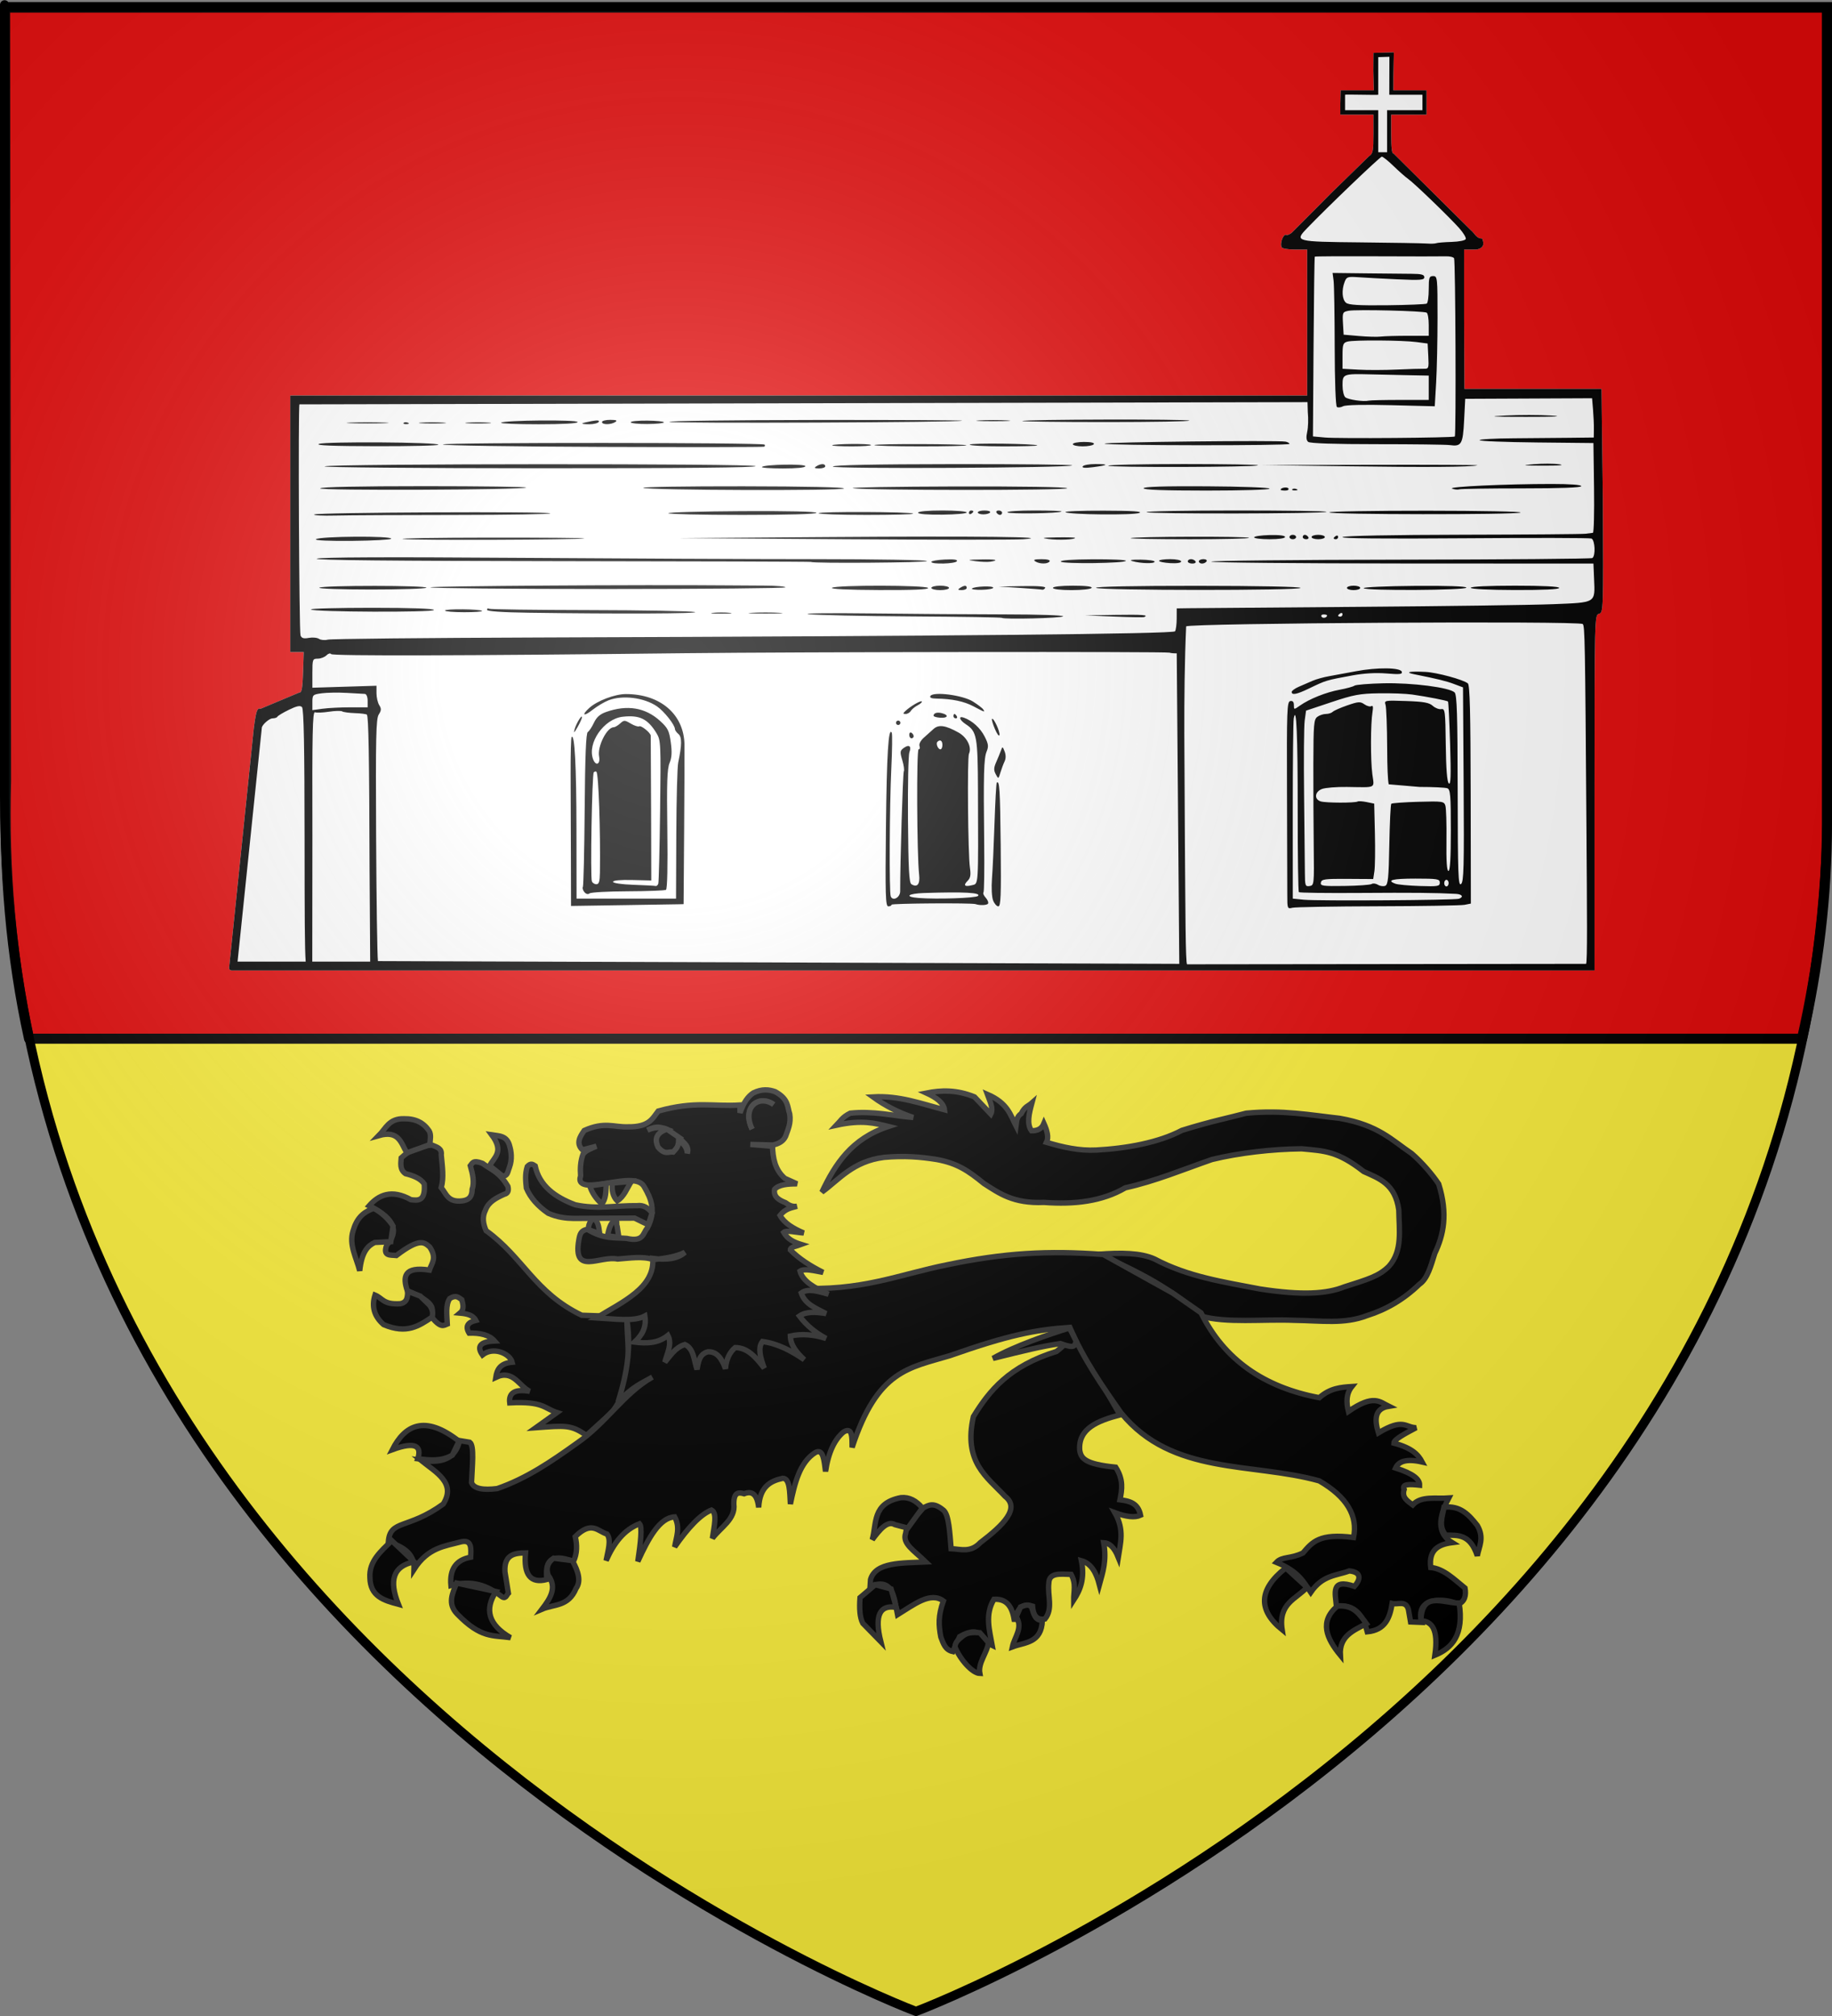 <?xml version="1.0" encoding="UTF-8" standalone="no"?>
<svg
   xmlns:dc="http://purl.org/dc/elements/1.1/"
   xmlns:cc="http://web.resource.org/cc/"
   xmlns:rdf="http://www.w3.org/1999/02/22-rdf-syntax-ns#"
   xmlns:svg="http://www.w3.org/2000/svg"
   xmlns="http://www.w3.org/2000/svg"
   xmlns:xlink="http://www.w3.org/1999/xlink"
   xmlns:sodipodi="http://sodipodi.sourceforge.net/DTD/sodipodi-0.dtd"
   xmlns:inkscape="http://www.inkscape.org/namespaces/inkscape"
   height="660"
   width="600"
   version="1.0"
   id="svg2"
   sodipodi:version="0.32"
   inkscape:version="0.44.1"
   sodipodi:docname="Hausgauen (68).svg"
   sodipodi:docbase="C:\Documents and Settings\Propriétaire\Mes documents\image blason\Blason du 68 à envoyer"
   inkscape:export-filename="/Users/olivier/Desktop/Blason Rouge/Blason_Vide_3D.png"
   inkscape:export-xdpi="144"
   inkscape:export-ydpi="144">
  <rect width="100%" height="100%" fill="#808080" stroke="none"/>
  <sodipodi:namedview
     inkscape:window-height="712"
     inkscape:window-width="1024"
     inkscape:pageshadow="2"
     inkscape:pageopacity="0.0"
     guidetolerance="10.0"
     gridtolerance="50"
     objecttolerance="10.0"
     borderopacity="1.0"
     bordercolor="#666666"
     pagecolor="#ffffff"
     id="base"
     showgrid="false"
     height="660px"
     inkscape:zoom="0.44547727"
     inkscape:cx="468.22722"
     inkscape:cy="264.43188"
     inkscape:window-x="-4"
     inkscape:window-y="-4"
     inkscape:current-layer="layer4"
     inkscape:grid-points="true"
     inkscape:grid-bbox="false"
     inkscape:guide-bbox="false"
     inkscape:showpageshadow="false" />
  <desc
     id="desc4">Flag of Canton of Valais (Wallis)</desc>
  <defs
     id="defs6">
    <linearGradient
       id="linearGradient2893">
      <stop
         style="stop-color:white;stop-opacity:0.314;"
         offset="0"
         id="stop2895" />
      <stop
         id="stop2897"
         offset="0.19"
         style="stop-color:white;stop-opacity:0.251;" />
      <stop
         style="stop-color:#6b6b6b;stop-opacity:0.125;"
         offset="0.6"
         id="stop2901" />
      <stop
         style="stop-color:black;stop-opacity:0.125;"
         offset="1"
         id="stop2899" />
    </linearGradient>
    <linearGradient
       id="linearGradient2885">
      <stop
         id="stop2887"
         offset="0"
         style="stop-color:white;stop-opacity:1;" />
      <stop
         style="stop-color:white;stop-opacity:1;"
         offset="0.229"
         id="stop2891" />
      <stop
         id="stop2889"
         offset="1"
         style="stop-color:black;stop-opacity:1;" />
    </linearGradient>
    <linearGradient
       id="linearGradient2955">
      <stop
         id="stop2867"
         offset="0"
         style="stop-color:#fd0000;stop-opacity:1;" />
      <stop
         style="stop-color:#e77275;stop-opacity:0.659;"
         offset="0.5"
         id="stop2873" />
      <stop
         style="stop-color:black;stop-opacity:0.323;"
         offset="1"
         id="stop2959" />
    </linearGradient>
    <radialGradient
       inkscape:collect="always"
       xlink:href="#linearGradient2955"
       id="radialGradient2961"
       cx="225.524"
       cy="218.901"
       fx="225.524"
       fy="218.901"
       r="300"
       gradientTransform="matrix(-4.167939e-4,2.183,-1.884,-3.599562e-4,615.597,-289.121)"
       gradientUnits="userSpaceOnUse" />
    <polygon
       id="star"
       transform="scale(53,53)"
       points="0,-1 0.588,0.809 -0.951,-0.309 0.951,-0.309 -0.588,0.809 0,-1 " />
    <clipPath
       id="clip">
      <path
         d="M 0,-200 L 0,600 L 300,600 L 300,-200 L 0,-200 z "
         id="path10" />
    </clipPath>
    <radialGradient
       inkscape:collect="always"
       xlink:href="#linearGradient2955"
       id="radialGradient1911"
       gradientUnits="userSpaceOnUse"
       gradientTransform="matrix(-4.167939e-4,2.183,-1.884,-3.599562e-4,615.597,-289.121)"
       cx="225.524"
       cy="218.901"
       fx="225.524"
       fy="218.901"
       r="300" />
    <radialGradient
       inkscape:collect="always"
       xlink:href="#linearGradient2955"
       id="radialGradient2865"
       gradientUnits="userSpaceOnUse"
       gradientTransform="matrix(0,1.749,-1.593,-1.049767e-7,551.788,-191.29)"
       cx="225.524"
       cy="218.901"
       fx="225.524"
       fy="218.901"
       r="300" />
    <radialGradient
       inkscape:collect="always"
       xlink:href="#linearGradient2955"
       id="radialGradient2871"
       gradientUnits="userSpaceOnUse"
       gradientTransform="matrix(0,1.386,-1.323,-5.741131e-8,-158.082,-109.541)"
       cx="225.524"
       cy="218.901"
       fx="225.524"
       fy="218.901"
       r="300" />
    <radialGradient
       inkscape:collect="always"
       xlink:href="#linearGradient2893"
       id="radialGradient3163"
       gradientUnits="userSpaceOnUse"
       gradientTransform="matrix(1.353,0,0,1.349,-77.629,-85.747)"
       cx="221.445"
       cy="226.331"
       fx="221.445"
       fy="226.331"
       r="300" />
    <radialGradient
       gradientTransform="matrix(1.353,0,0,1.349,-77.629,-85.747)"
       gradientUnits="userSpaceOnUse"
       xlink:href="#linearGradient2893"
       id="radialGradient2039"
       fy="226.331"
       fx="221.445"
       r="300"
       cy="226.331"
       cx="221.445" />
    <radialGradient
       gradientTransform="matrix(0,1.386,-1.323,-5.741131e-8,-158.082,-109.541)"
       gradientUnits="userSpaceOnUse"
       xlink:href="#linearGradient2955"
       id="radialGradient2037"
       fy="218.901"
       fx="225.524"
       r="300"
       cy="218.901"
       cx="225.524" />
    <radialGradient
       gradientTransform="matrix(0,1.749,-1.593,-1.049767e-7,551.788,-191.29)"
       gradientUnits="userSpaceOnUse"
       xlink:href="#linearGradient2955"
       id="radialGradient2035"
       fy="218.901"
       fx="225.524"
       r="300"
       cy="218.901"
       cx="225.524" />
    <radialGradient
       gradientTransform="matrix(-4.167939e-4,2.183,-1.884,-3.599562e-4,615.597,-289.121)"
       gradientUnits="userSpaceOnUse"
       xlink:href="#linearGradient2955"
       id="radialGradient2033"
       fy="218.901"
       fx="225.524"
       r="300"
       cy="218.901"
       cx="225.524" />
    <clipPath
       id="clipPath2029">
      <path
         id="path2031"
         d="M 0,-200 L 0,600 L 300,600 L 300,-200 L 0,-200 z" />
    </clipPath>
    <polygon
       id="polygon2027"
       transform="scale(53,53)"
       points="0,-1 0.588,0.809 -0.951,-0.309 0.951,-0.309 -0.588,0.809 0,-1 " />
    <radialGradient
       gradientTransform="matrix(-4.167939e-4,2.183,-1.884,-3.599562e-4,615.597,-289.121)"
       gradientUnits="userSpaceOnUse"
       xlink:href="#linearGradient2955"
       id="radialGradient2025"
       fy="218.901"
       fx="225.524"
       r="300"
       cy="218.901"
       cx="225.524" />
    <linearGradient
       id="linearGradient2017">
      <stop
         offset="0"
         style="stop-color:#fd0000;stop-opacity:1"
         id="stop2019" />
      <stop
         offset="0.5"
         style="stop-color:#e77275;stop-opacity:0.659"
         id="stop2021" />
      <stop
         offset="1"
         style="stop-color:#000000;stop-opacity:0.323"
         id="stop2023" />
    </linearGradient>
    <linearGradient
       id="linearGradient2009">
      <stop
         offset="0"
         style="stop-color:#ffffff;stop-opacity:1"
         id="stop2011" />
      <stop
         offset="0.229"
         style="stop-color:#ffffff;stop-opacity:1"
         id="stop2013" />
      <stop
         offset="1"
         style="stop-color:#000000;stop-opacity:1"
         id="stop2015" />
    </linearGradient>
    <linearGradient
       id="linearGradient1999">
      <stop
         offset="0"
         style="stop-color:#ffffff;stop-opacity:0.314"
         id="stop2001" />
      <stop
         offset="0.19"
         style="stop-color:#ffffff;stop-opacity:0.251"
         id="stop2003" />
      <stop
         offset="0.6"
         style="stop-color:#6b6b6b;stop-opacity:0.125"
         id="stop2005" />
      <stop
         offset="1"
         style="stop-color:#000000;stop-opacity:0.125"
         id="stop2007" />
    </linearGradient>
  </defs>
  <g
     inkscape:groupmode="layer"
     id="layer3"
     inkscape:label="Fond écu"
     style="display:inline"
     sodipodi:insensitive="true">
    <path
       id="path2855"
       style="fill:#fcef3c;fill-opacity:1;fill-rule:evenodd;stroke:none;stroke-width:1px;stroke-linecap:butt;stroke-linejoin:miter;stroke-opacity:1"
       d="M 300,658.5 C 300,658.5 598.5,546.18 598.5,260.728 C 598.5,-24.723 598.5,2.176 598.5,2.176 L 1.5,2.176 L 1.5,260.728 C 1.5,546.18 300,658.5 300,658.5 z "
       sodipodi:nodetypes="cccccc" />
  </g>
  <g
     inkscape:groupmode="layer"
     id="layer4"
     inkscape:label="Meubles"
     style="display:inline"
     sodipodi:insensitive="true">
    <path
       style="fill:#e20909;fill-opacity:1;fill-rule:nonzero;stroke:black;stroke-width:3.306;stroke-linecap:round;stroke-linejoin:round;stroke-miterlimit:4;stroke-dashoffset:0;stroke-opacity:1;display:inline"
       d="M 1.653,2.486 L 1.981,255.658 C 1.186,284.892 3.584,313.061 9.524,340.05 L 590.179,340.05 C 595.495,316.674 598.322,293.297 598.347,269.921 L 598.347,2.486 L 1.653,2.486 z "
       id="rect6318"
       sodipodi:nodetypes="ccccccc" />
    <g
       id="g1940"
       transform="matrix(0.724,0,0,0.724,-431.783,-286.938)">
      <path
         style="fill:white"
         d="M 1226.905,420 L 1226.695,431.163 L 1226.695,437.163 L 1234.195,437.163 L 1241.695,437.163 L 1241.695,442.663 L 1241.695,448.163 L 1233.695,448.163 L 1225.695,448.163 L 1225.695,457.222 C 1225.695,463.006 1226.056,466.057 1226.695,465.663 L 1261.79,500.466 C 1263.442,501.75 1264.253,504.295 1266.849,504.163 C 1267.757,506.451 1267.832,508.446 1264.285,509.163 L 1258.695,509.163 L 1258.695,540.163 L 1258.849,572.163 L 1320.849,572.163 L 1321.454,622.504 C 1321.71,672.691 1321.688,673.352 1319.704,673.87 C 1317.713,674.391 1317.695,675.114 1317.695,754.779 L 1317.695,835.163 L 1111.028,835.163 L 701.599,835.163 C 700.778,835.163 700.28,835.103 700,834.234 L 711.192,725.663 C 712.212,717.776 712.743,716.244 714.259,716.825 L 731.945,709.413 C 732.857,709.595 733.273,707.161 733.482,700.413 L 733.77,691.163 L 730.732,691.163 L 727.695,691.163 L 727.695,633.163 L 727.695,575.163 L 957.695,575.163 L 1187.695,575.163 L 1187.695,542.163 L 1187.695,509.163 L 1182.254,509.163 C 1179.262,509.163 1176.548,508.733 1176.223,508.209 C 1175.219,506.584 1176.835,502.002 1178.224,502.535 C 1178.93,502.806 1180.337,502.087 1181.351,500.938 L 1192.233,490.032 L 1198.54,483.663 L 1215.741,466.901 C 1217.438,465.842 1217.695,464.529 1217.695,456.922 L 1217.695,448.163 L 1209.195,448.163 L 1202.695,448.163 L 1202.695,443.163 L 1202.849,437.163 L 1217.849,437.163 L 1217.639,428.356 L 1217.695,420.225 L 1226.905,420 z M 1223.849,446.163 L 1223.849,446.163 z "
         id="path1938"
         sodipodi:nodetypes="cccccccccccccccccccscccccccccccccccccccsscccccccccccccccc" />
      <path
         sodipodi:nodetypes="cccccccccccccccccccscccccccccccccccccccssccccccccccccccccccccccccccccccsscccssssscccccsssccccsssssccccccssssscccccssscccccscccsscccssssssssscccssccccccccsssscccssssccsssssccccsccssssccssccssccssccssccssccssssccssccsssccssccssccccssccsssccssccsssccssccsssccsssssccssccssccssccssccssccsssccsssccsssccssccssccccsccssccssccsssccsssccsssccsssccsssccsssccsssccssccsssccsssccsssccsssccssccssccssccssccssccssccssccsssccssccssccssssccssccssccssccssccssccssccccsccssccsssccssccssccssccssccsssccssccssccssccssccssccssccsssccssccsssccssccssccssccssccssccsssccsssscccccscccssssssssssscccsccccccsssscccccscccsccccsscccsccsssssssssccsssssssssscccssscccssccssssscccccsssssssssssssccccccsssssssssssssccssssssssssscccsssccsssccsssccsscccccssssssssscccccccssssssssssssssssssssssssssssssssccssccssccsssssccssssssssssssccsssssssssscccsssccssssccsssssccsssccssccssccsssccssccsssccssssccssssccssssssssc"
         id="path1936"
         d="M 1226.905,420 L 1226.695,431.163 L 1226.695,437.163 L 1234.195,437.163 L 1241.695,437.163 L 1241.695,442.663 L 1241.695,448.163 L 1233.695,448.163 L 1225.695,448.163 L 1225.695,457.222 C 1225.695,463.007 1226.056,466.058 1226.695,465.663 L 1261.79,500.466 C 1263.442,501.75 1264.253,504.295 1266.849,504.163 C 1267.757,506.452 1267.832,508.447 1264.285,509.163 L 1258.695,509.163 L 1258.695,540.163 L 1258.849,572.163 L 1320.849,572.163 L 1321.454,622.504 C 1321.71,672.692 1321.688,673.352 1319.704,673.871 C 1317.713,674.392 1317.695,675.114 1317.695,754.78 L 1317.695,835.163 L 1111.028,835.163 L 701.599,835.163 C 700.778,835.163 700.28,835.103 700,834.234 L 711.192,725.663 C 712.212,717.776 712.743,716.244 714.259,716.826 L 731.945,709.413 C 732.857,709.595 733.273,707.161 733.482,700.413 L 733.77,691.163 L 730.732,691.163 L 727.695,691.163 L 727.695,633.163 L 727.695,575.163 L 957.695,575.163 L 1187.695,575.163 L 1187.695,542.163 L 1187.695,509.163 L 1182.254,509.163 C 1179.262,509.163 1176.548,508.734 1176.223,508.209 C 1175.219,506.585 1176.835,502.003 1178.224,502.536 C 1178.93,502.807 1180.337,502.088 1181.351,500.939 L 1192.233,490.032 L 1198.54,483.663 L 1215.741,466.902 C 1217.438,465.842 1217.695,464.53 1217.695,456.922 L 1217.695,448.163 L 1209.195,448.163 L 1202.695,448.163 L 1202.695,443.163 L 1202.849,437.163 L 1217.849,437.163 L 1217.639,428.357 L 1217.695,420.225 L 1226.905,420 z M 1224.905,422 L 1219.849,422.163 L 1219.849,439.163 C 1219.899,439.387 1204.829,438.938 1204.849,439.163 L 1204.849,446.163 L 1219.849,446.163 L 1219.849,465.163 L 1223.849,465.163 L 1223.849,446.163 L 1239.849,446.163 L 1239.849,439.163 L 1224.849,439.163 L 1224.905,422 z M 1132.384,776.663 C 1132.612,805.813 1132.64,832.352 1133.391,832.366 L 1313.849,832.163 C 1314.501,831.76 1314.302,809.178 1314.02,769.429 C 1313.426,685.733 1313.311,679.452 1312.359,678.499 C 1310.887,677.028 1134.445,678.08 1132.955,679.57 C 1131.541,711.58 1132.345,744.412 1132.384,776.663 z M 1128.695,691.739 C 1127.32,691.781 1125.87,691.649 1125.472,691.447 C 1124.447,690.925 956.516,691.112 906.195,691.692 C 806.727,692.837 746.702,692.984 746.147,692.085 C 745.823,691.562 744.902,691.814 744.06,692.655 C 743.231,693.485 741.459,694.163 740.123,694.163 C 737.799,694.163 737.695,694.443 737.695,700.732 L 737.695,707.301 L 752.195,706.855 L 766.695,706.408 L 766.695,709.799 C 766.695,711.664 767.253,714.084 767.935,715.177 C 768.942,716.788 768.901,717.588 767.718,719.413 C 766.478,721.325 766.298,729.545 766.519,774.163 C 766.662,803.038 767.036,828.576 767.35,830.913 L 1129.849,832.163 L 1128.695,691.739 z M 734.667,831.157 C 734.23,825.275 734.181,810.915 734.162,776.178 C 734.137,733.706 733.812,716.88 732.998,716.066 C 732.158,715.226 730.627,715.543 727.032,717.3 C 724.371,718.599 722.045,720 721.862,720.413 C 721.678,720.826 720.655,721.163 719.587,721.163 C 718.398,721.163 715.477,723.51 714.849,725.163 L 703.849,831.163 L 734.667,831.157 z M 737.647,831.163 L 763.849,831.163 L 763.572,790.413 C 763.43,738.722 763.111,720.246 762.35,719.485 C 762.052,719.187 759.646,718.875 757.002,718.792 C 754.358,718.709 751.745,718.358 751.195,718.012 C 750.645,717.666 747.951,717.728 745.207,718.15 C 742.464,718.573 739.618,718.687 738.881,718.404 C 737.771,717.978 737.57,727.535 737.705,774.277 L 737.647,831.163 z M 754.834,716.163 L 762.695,716.163 L 762.695,713.163 C 762.695,711.465 762.153,710.135 761.445,710.098 C 760.757,710.062 757.045,709.854 753.195,709.636 C 749.345,709.418 744.282,709.499 741.945,709.815 C 737.858,710.368 737.695,710.525 737.695,713.912 L 737.695,717.435 L 742.334,716.799 C 744.886,716.449 750.511,716.163 754.834,716.163 z M 839.195,684.59 C 1025.87,683.957 1127.157,682.975 1127.93,681.789 C 1128.334,681.17 1128.671,678.585 1128.68,676.045 L 1128.695,671.426 L 1133.945,671.347 C 1136.832,671.303 1171.37,671.028 1210.695,670.734 C 1250.02,670.44 1289.754,669.897 1298.993,669.527 C 1318.56,668.742 1317.949,669.118 1317.488,658.148 L 1317.195,651.163 L 1230.978,651.121 C 1183.558,651.097 1144.542,650.725 1144.276,650.294 C 1144.009,649.862 1182.469,649.458 1229.743,649.396 C 1277.016,649.333 1316.144,649.003 1316.695,648.663 C 1318.256,647.698 1317.919,640.463 1316.283,639.835 C 1315.506,639.537 1289.519,639.486 1258.533,639.723 C 1222.054,640.001 1202.724,639.811 1203.695,639.185 C 1204.607,638.597 1225.961,638.178 1258.195,638.115 C 1287.345,638.058 1312.32,637.858 1313.695,637.671 C 1315.07,637.483 1316.542,637.292 1316.966,637.246 C 1317.39,637.201 1317.615,628.051 1317.466,616.913 L 1317.195,596.663 L 1291.445,596.396 C 1277.282,596.249 1265.695,595.788 1265.695,595.371 C 1265.695,594.953 1272.557,594.568 1280.945,594.514 C 1289.332,594.46 1300.954,594.359 1306.77,594.289 L 1317.345,594.163 L 1317.395,590.413 C 1317.422,588.351 1317.251,584.355 1317.013,581.534 L 1316.581,576.404 L 1287.888,576.534 L 1259.195,576.663 L 1258.695,586.453 C 1258.146,597.199 1257.495,598.324 1252.252,597.592 C 1250.571,597.357 1235.745,597.168 1219.307,597.172 C 1200.122,597.176 1188.972,596.807 1188.169,596.141 C 1187.297,595.418 1187.162,594.024 1187.724,591.533 C 1188.167,589.569 1188.285,585.59 1187.986,582.692 L 1187.849,578.163 L 731.849,579.163 C 731.22,579.792 731.691,681.989 732.329,683.652 C 732.815,684.919 733.741,685.193 736.085,684.765 C 737.795,684.452 739.87,684.649 740.695,685.203 C 741.52,685.757 743.32,685.916 744.695,685.556 C 746.07,685.196 788.595,684.761 839.195,684.59 z M 1049.565,675.7 C 1049.348,675.483 1030.951,675.193 1008.683,675.057 C 986.414,674.92 965.495,674.465 962.195,674.047 C 958.895,673.628 971.72,673.475 990.695,673.705 C 1009.67,673.935 1037.034,674.133 1051.504,674.143 C 1065.974,674.154 1077.577,674.545 1077.288,675.012 C 1076.779,675.836 1050.357,676.491 1049.565,675.7 z M 1100.195,675.117 L 1087.195,674.571 L 1100.945,674.367 C 1113.324,674.183 1116.247,674.405 1113.945,675.354 C 1113.532,675.524 1107.345,675.417 1100.195,675.117 z M 835.445,673.391 C 823.341,673.215 816.695,672.751 816.695,672.082 C 816.695,671.512 817.088,671.288 817.569,671.585 C 818.049,671.882 838.412,672.159 862.819,672.201 C 887.226,672.242 908.77,672.633 910.695,673.068 C 914.027,673.822 876.323,673.984 835.445,673.391 z M 918.945,673.435 C 921.007,673.219 924.382,673.219 926.445,673.435 C 928.507,673.65 926.82,673.827 922.695,673.827 C 918.57,673.827 916.882,673.65 918.945,673.435 z M 936.445,673.423 C 939.882,673.227 945.507,673.227 948.945,673.423 C 952.382,673.618 949.57,673.778 942.695,673.778 C 935.82,673.778 933.007,673.618 936.445,673.423 z M 737.041,671.913 C 736.786,671.5 749.203,671.163 764.636,671.163 C 782.526,671.163 792.695,671.523 792.695,672.155 C 792.695,673.325 737.766,673.086 737.041,671.913 z M 797.694,672.413 C 797.693,671.55 813.579,671.714 814.451,672.586 C 814.769,672.903 811.128,673.163 806.362,673.163 C 801.595,673.163 797.695,672.826 797.694,672.413 z M 740.859,662.058 C 742.603,660.977 789.916,660.997 789.247,662.079 C 788.966,662.534 777.663,662.902 764.129,662.896 C 750.596,662.891 740.124,662.514 740.859,662.058 z M 791.041,661.913 C 790.673,661.319 888.319,660.672 925.195,661.024 C 929.595,661.066 937.357,661.115 942.445,661.132 C 947.532,661.149 951.695,661.5 951.695,661.913 C 951.695,662.326 915.652,662.663 871.6,662.663 C 827.547,662.663 791.296,662.326 791.041,661.913 z M 972.744,662.112 C 974.794,660.815 1015.407,660.889 1016.212,662.191 C 1016.64,662.884 1009.432,663.188 994.07,663.124 C 979.816,663.065 971.836,662.686 972.744,662.112 z M 1017.695,662.163 C 1017.695,661.613 1019.495,661.163 1021.695,661.163 C 1023.895,661.163 1025.695,661.613 1025.695,662.163 C 1025.695,662.713 1023.895,663.163 1021.695,663.163 C 1019.495,663.163 1017.695,662.713 1017.695,662.163 z M 1030.695,662.163 C 1032.634,660.91 1033.695,660.91 1033.695,662.163 C 1033.695,662.713 1032.682,663.156 1031.445,663.148 C 1029.626,663.135 1029.482,662.947 1030.695,662.163 z M 1036.069,662.455 C 1037.07,661.455 1045.695,661.118 1045.695,662.079 C 1045.695,662.532 1043.377,662.954 1040.543,663.018 C 1037.709,663.082 1035.696,662.829 1036.069,662.455 z M 1057.695,662.163 L 1048.195,661.546 L 1059.004,661.354 C 1066.002,661.23 1069.595,661.516 1069.195,662.163 C 1068.855,662.713 1068.266,663.077 1067.886,662.972 C 1067.506,662.866 1062.92,662.502 1057.695,662.163 z M 1072.695,662.163 C 1072.695,661.57 1076.381,661.163 1081.754,661.163 C 1087.539,661.163 1090.59,661.524 1090.195,662.163 C 1089.855,662.713 1085.778,663.163 1081.136,663.163 C 1076.175,663.163 1072.695,662.751 1072.695,662.163 z M 1092.173,662.128 C 1091.821,661.558 1109.667,661.207 1138.146,661.224 C 1165.689,661.24 1184.695,661.626 1184.695,662.168 C 1184.695,663.404 1092.937,663.364 1092.173,662.128 z M 1205.695,662.163 C 1205.695,661.613 1207.045,661.163 1208.695,661.163 C 1210.345,661.163 1211.695,661.613 1211.695,662.163 C 1211.695,662.713 1210.345,663.163 1208.695,663.163 C 1207.045,663.163 1205.695,662.713 1205.695,662.163 z M 1213.278,662.298 C 1212.99,661.831 1223.315,661.362 1236.224,661.257 C 1250.933,661.138 1259.695,661.43 1259.695,662.041 C 1259.695,663.259 1214.029,663.512 1213.278,662.298 z M 1261.695,662.113 C 1261.695,661.545 1269.734,661.163 1281.695,661.163 C 1294.426,661.163 1301.695,661.528 1301.695,662.168 C 1301.695,662.809 1294.463,663.153 1281.695,663.118 C 1269.773,663.085 1261.695,662.679 1261.695,662.113 z M 963.295,650.427 C 963.164,650.297 912.237,650.135 850.125,650.067 C 773.706,649.983 738.003,649.62 739.695,648.943 C 741.335,648.287 771.766,648.15 828.195,648.545 C 875.495,648.876 937.032,649.15 964.945,649.155 C 993.018,649.159 1015.695,649.551 1015.695,650.032 C 1015.695,650.757 964.023,651.146 963.295,650.427 z M 1017.695,650.398 C 1017.695,649.978 1020.44,649.498 1023.795,649.332 C 1027.929,649.127 1029.683,649.373 1029.236,650.096 C 1028.492,651.3 1017.695,651.583 1017.695,650.398 z M 1037.695,650.068 C 1033.589,649.516 1033.786,649.45 1039.945,649.313 C 1046.693,649.163 1048.686,649.601 1044.445,650.302 C 1043.207,650.506 1040.17,650.401 1037.695,650.068 z M 1064.695,650.163 C 1063.598,649.454 1064.353,649.19 1067.504,649.178 C 1070.125,649.169 1071.571,649.555 1071.195,650.163 C 1070.411,651.432 1066.658,651.432 1064.695,650.163 z M 1076.263,650.273 C 1075.894,649.676 1081.361,649.277 1090.682,649.221 C 1098.939,649.17 1105.695,649.474 1105.694,649.896 C 1105.693,651.043 1076.966,651.411 1076.263,650.273 z M 1108.695,650.064 C 1107.015,649.567 1108.245,649.346 1112.445,649.393 C 1115.882,649.431 1118.695,649.842 1118.695,650.305 C 1118.695,651.291 1112.315,651.137 1108.695,650.064 z M 1120.695,649.913 C 1120.695,649.5 1122.945,649.163 1125.695,649.163 C 1128.522,649.163 1130.695,649.62 1130.695,650.213 C 1130.695,650.847 1128.713,651.145 1125.695,650.963 C 1122.945,650.798 1120.695,650.326 1120.695,649.913 z M 1133.695,650.163 C 1133.695,649.613 1134.343,649.163 1135.136,649.163 C 1135.928,649.163 1136.855,649.613 1137.195,650.163 C 1137.535,650.713 1136.887,651.163 1135.754,651.163 C 1134.622,651.163 1133.695,650.713 1133.695,650.163 z M 1138.695,650.163 C 1138.695,649.613 1139.622,649.163 1140.754,649.163 C 1141.887,649.163 1142.535,649.613 1142.195,650.163 C 1141.855,650.713 1140.928,651.163 1140.136,651.163 C 1139.343,651.163 1138.695,650.713 1138.695,650.163 z M 739.293,640.178 C 740.714,638.778 774.191,638.551 773.329,639.947 C 773.062,640.378 765.092,640.806 755.618,640.898 C 745.571,640.996 738.767,640.696 739.293,640.178 z M 778.695,640.063 C 776.22,639.733 793.995,639.448 818.195,639.429 C 842.395,639.41 861.52,639.568 860.695,639.779 C 858.126,640.438 783.445,640.696 778.695,640.063 z M 977.695,640.16 L 903.195,639.658 L 971.695,639.16 C 1038.735,638.674 1074.69,639.09 1059.195,640.173 C 1055.345,640.443 1018.67,640.437 977.695,640.16 z M 1070.695,640.063 C 1067.095,639.583 1067.846,639.433 1074.445,639.313 C 1078.983,639.231 1082.695,639.341 1082.695,639.558 C 1082.695,640.333 1075.116,640.653 1070.695,640.063 z M 1107.854,639.671 C 1108.599,638.926 1160.642,638.777 1161.383,639.518 C 1161.738,639.873 1149.728,640.163 1134.695,640.163 C 1119.662,640.163 1107.583,639.942 1107.854,639.671 z M 1163.695,639.303 C 1163.695,638.831 1166.845,638.364 1170.695,638.267 C 1174.972,638.159 1177.695,638.494 1177.695,639.127 C 1177.695,639.743 1174.858,640.163 1170.695,640.163 C 1166.845,640.163 1163.695,639.776 1163.695,639.303 z M 1179.695,639.163 C 1179.695,638.613 1180.37,638.163 1181.195,638.163 C 1182.02,638.163 1182.695,638.613 1182.695,639.163 C 1182.695,639.713 1182.02,640.163 1181.195,640.163 C 1180.37,640.163 1179.695,639.713 1179.695,639.163 z M 1185.695,639.163 C 1185.695,638.613 1186.118,638.163 1186.636,638.163 C 1187.153,638.163 1187.855,638.613 1188.195,639.163 C 1188.535,639.713 1188.111,640.163 1187.254,640.163 C 1186.397,640.163 1185.695,639.713 1185.695,639.163 z M 1189.695,639.163 C 1189.695,638.613 1191.045,638.163 1192.695,638.163 C 1194.345,638.163 1195.695,638.613 1195.695,639.163 C 1195.695,639.713 1194.345,640.163 1192.695,640.163 C 1191.045,640.163 1189.695,639.713 1189.695,639.163 z M 1199.695,639.722 C 1199.695,639.479 1200.145,639.003 1200.695,638.663 C 1201.245,638.323 1201.695,638.522 1201.695,639.104 C 1201.695,639.686 1201.245,640.163 1200.695,640.163 C 1200.145,640.163 1199.695,639.965 1199.695,639.722 z M 738.49,628.968 C 739.439,628.019 844.379,627.514 845.32,628.454 C 845.709,628.844 826.266,629.171 802.112,629.18 C 777.957,629.19 753.596,629.312 747.974,629.451 C 742.353,629.591 738.085,629.373 738.49,628.968 z M 898.695,628.399 C 898.695,627.979 913.77,627.553 932.195,627.452 C 952.735,627.34 965.695,627.636 965.695,628.216 C 965.695,628.793 952.607,629.163 932.195,629.163 C 913.77,629.163 898.695,628.819 898.695,628.399 z M 966.695,628.412 C 966.695,627.546 1008.583,627.718 1009.453,628.587 C 1009.769,628.904 1000.278,629.163 988.362,629.163 C 976.445,629.163 966.695,628.825 966.695,628.412 z M 1011.695,628.163 C 1011.695,627.557 1016.028,627.163 1022.695,627.163 C 1028.745,627.163 1033.695,627.561 1033.695,628.046 C 1033.695,628.532 1028.745,628.982 1022.695,629.046 C 1015.95,629.118 1011.695,628.776 1011.695,628.163 z M 1034.695,628.222 C 1034.695,627.64 1035.145,627.163 1035.695,627.163 C 1036.245,627.163 1036.695,627.361 1036.695,627.604 C 1036.695,627.847 1036.245,628.323 1035.695,628.663 C 1035.145,629.003 1034.695,628.804 1034.695,628.222 z M 1038.695,628.038 C 1038.695,627.557 1040.072,627.163 1041.754,627.163 C 1043.436,627.163 1044.57,627.557 1044.272,628.038 C 1043.975,628.519 1042.598,628.913 1041.213,628.913 C 1039.828,628.913 1038.695,628.519 1038.695,628.038 z M 1047.195,628.163 C 1046.855,627.613 1047.278,627.163 1048.136,627.163 C 1048.993,627.163 1049.695,627.613 1049.695,628.163 C 1049.695,628.713 1049.272,629.163 1048.754,629.163 C 1048.236,629.163 1047.535,628.713 1047.195,628.163 z M 1052.092,627.997 C 1051.809,627.538 1057.303,627.163 1064.303,627.163 C 1071.302,627.163 1076.824,627.367 1076.574,627.617 C 1075.718,628.473 1052.608,628.831 1052.092,627.997 z M 1078.373,627.928 C 1077.725,627.524 1085.52,627.215 1095.695,627.242 C 1108.658,627.275 1113.47,627.579 1111.774,628.257 C 1109.046,629.348 1080.193,629.064 1078.373,627.928 z M 1115.041,627.913 C 1114.786,627.5 1133.128,627.163 1155.803,627.163 C 1178.477,627.163 1196.761,627.431 1196.433,627.758 C 1195.553,628.639 1115.584,628.791 1115.041,627.913 z M 1197.695,628.01 C 1197.695,627.587 1217.608,627.25 1241.945,627.262 C 1266.282,627.275 1285.295,627.647 1284.195,628.091 C 1281.643,629.119 1197.695,629.041 1197.695,628.01 z M 741.204,617.148 C 741.59,616.524 758.902,616.163 788.421,616.163 C 814.055,616.163 834.751,616.441 834.411,616.78 C 833.328,617.864 740.535,618.23 741.204,617.148 z M 887.356,616.913 C 886.717,616.501 907.019,616.189 932.47,616.219 C 960.741,616.252 978.521,616.636 978.17,617.204 C 977.483,618.314 889.087,618.032 887.356,616.913 z M 982.195,617.064 C 980.545,616.708 1001.557,616.361 1028.888,616.293 C 1058.293,616.219 1078.813,616.545 1079.15,617.091 C 1079.795,618.134 987.033,618.109 982.195,617.064 z M 1113.695,617.112 C 1113.695,616.399 1122.841,616.114 1142.195,616.225 C 1157.999,616.315 1170.695,616.783 1170.695,617.275 C 1170.695,617.771 1158.122,618.163 1142.195,618.163 C 1122.945,618.163 1113.695,617.822 1113.695,617.112 z M 1175.695,617.77 C 1175.695,616.821 1178.688,616.343 1179.222,617.207 C 1179.547,617.733 1178.887,618.163 1177.754,618.163 C 1176.622,618.163 1175.695,617.986 1175.695,617.77 z M 1180.966,617.559 C 1181.298,617.227 1182.161,617.191 1182.882,617.48 C 1183.68,617.799 1183.443,618.036 1182.278,618.084 C 1181.224,618.127 1180.633,617.891 1180.966,617.559 z M 1253.24,617.258 C 1251.05,616.401 1277.703,615.163 1298.355,615.163 C 1306.582,615.163 1311.695,615.546 1311.695,616.163 C 1311.695,616.805 1302.056,617.163 1284.777,617.163 C 1269.972,617.163 1257.259,617.357 1256.527,617.593 C 1255.794,617.83 1254.315,617.679 1253.24,617.258 z M 743.195,607.207 C 746.181,605.988 937.41,605.893 938.162,607.11 C 938.567,607.765 905.142,608.089 839.985,608.063 C 785.651,608.041 742.095,607.656 743.195,607.207 z M 941.047,607.478 C 942.212,606.313 960.695,605.988 960.695,607.133 C 960.695,607.772 956.836,608.163 950.528,608.163 C 944.937,608.163 940.67,607.855 941.047,607.478 z M 965.695,607.163 C 967.652,605.899 969.695,605.899 969.695,607.163 C 969.695,607.713 968.457,608.156 966.945,608.148 C 964.802,608.136 964.526,607.918 965.695,607.163 z M 973.113,607.296 C 973.541,606.603 991.689,606.239 1027.905,606.197 C 1057.689,606.162 1081.772,606.42 1081.422,606.769 C 1080.279,607.912 972.407,608.437 973.113,607.296 z M 1086.166,607.209 C 1086.522,606.634 1089.111,606.163 1091.921,606.163 C 1098.245,606.163 1097.856,606.68 1090.858,607.574 C 1087.239,608.036 1085.728,607.918 1086.166,607.209 z M 1097.695,606.913 C 1097.695,606.5 1113.07,606.163 1131.862,606.163 C 1150.653,606.163 1165.773,606.418 1165.461,606.731 C 1164.598,607.593 1097.696,607.773 1097.695,606.913 z M 1205.195,607.145 L 1167.195,606.627 L 1216.695,606.511 C 1243.92,606.447 1265.52,606.556 1264.695,606.752 C 1261.504,607.512 1241.695,607.643 1205.195,607.145 z M 1290.195,606.246 C 1294.045,605.915 1299.22,605.925 1301.695,606.27 C 1304.479,606.657 1301.81,606.887 1294.695,606.872 C 1284.903,606.852 1284.234,606.759 1290.195,606.246 z M 868.945,598.406 C 829.207,598.265 796.695,597.771 796.695,597.307 C 796.695,596.358 941.268,596.403 942.218,597.353 C 942.554,597.688 942.461,598.12 942.011,598.313 C 941.562,598.505 908.682,598.548 868.945,598.406 z M 740.658,597.053 C 743.511,595.914 794.684,596.255 794.691,597.413 C 794.693,597.826 781.982,598.134 766.445,598.1 C 746.874,598.056 738.951,597.734 740.658,597.053 z M 972.834,597.691 C 973.555,596.97 989.698,596.832 990.406,597.541 C 990.749,597.883 986.828,598.163 981.695,598.163 C 976.562,598.163 972.574,597.951 972.834,597.691 z M 991.94,597.584 C 992.618,596.906 1032.884,597.019 1033.566,597.701 C 1033.82,597.955 1024.428,598.163 1012.695,598.163 C 1000.962,598.163 991.622,597.903 991.94,597.584 z M 1035.075,597.357 C 1035.566,596.563 1064.8,596.937 1065.612,597.747 C 1065.841,597.976 1058.952,598.163 1050.303,598.163 C 1041.653,598.163 1034.801,597.8 1035.075,597.357 z M 1081.695,597.163 C 1081.695,596.613 1083.972,596.163 1086.754,596.163 C 1089.872,596.163 1091.576,596.547 1091.195,597.163 C 1090.855,597.713 1088.579,598.163 1086.136,598.163 C 1083.693,598.163 1081.695,597.713 1081.695,597.163 z M 1096.055,596.935 C 1095.605,596.209 1174.629,595.335 1177.945,596.03 C 1178.907,596.231 1179.695,596.681 1179.695,597.03 C 1179.695,597.919 1096.605,597.825 1096.055,596.935 z M 754.945,587.42 C 759.207,587.232 766.182,587.232 770.445,587.42 C 774.707,587.607 771.22,587.761 762.695,587.761 C 754.17,587.761 750.682,587.607 754.945,587.42 z M 778.966,587.559 C 779.298,587.227 780.161,587.191 780.882,587.48 C 781.68,587.799 781.443,588.036 780.278,588.084 C 779.224,588.127 778.633,587.891 778.966,587.559 z M 786.911,587.429 C 789.505,587.224 794.005,587.222 796.911,587.425 C 799.817,587.627 797.695,587.795 792.195,587.798 C 786.695,587.8 784.317,587.635 786.911,587.429 z M 807.945,587.428 C 810.557,587.222 814.832,587.222 817.445,587.428 C 820.057,587.634 817.92,587.803 812.695,587.803 C 807.47,587.803 805.332,587.634 807.945,587.428 z M 823.057,587.467 C 824.202,586.323 857.695,586.03 857.695,587.164 C 857.695,587.792 851.127,588.163 840.028,588.163 C 830.312,588.163 822.675,587.85 823.057,587.467 z M 859.778,587.796 C 860.007,587.594 861.927,587.115 864.043,586.732 C 866.664,586.258 867.682,586.375 867.234,587.099 C 866.873,587.684 864.953,588.163 862.969,588.163 C 860.985,588.163 859.549,587.998 859.778,587.796 z M 868.695,587.163 C 868.695,586.613 870.382,586.17 872.445,586.178 C 875.234,586.19 875.811,586.442 874.695,587.163 C 872.724,588.437 868.695,588.437 868.695,587.163 z M 881.695,587.265 C 881.695,586.81 885.07,586.471 889.195,586.511 C 893.32,586.55 896.695,586.905 896.695,587.298 C 896.695,587.691 893.32,588.031 889.195,588.052 C 885.07,588.074 881.695,587.72 881.695,587.265 z M 899.195,587.088 C 898.095,586.657 927.532,586.272 964.612,586.233 C 1001.691,586.195 1031.841,586.338 1031.612,586.552 C 1030.782,587.328 901.142,587.853 899.195,587.088 z M 1039.445,586.423 C 1042.882,586.227 1048.507,586.227 1051.945,586.423 C 1055.382,586.618 1052.57,586.778 1045.695,586.778 C 1038.82,586.778 1036.007,586.618 1039.445,586.423 z M 1058.837,586.688 C 1059.571,585.954 1133.654,585.788 1134.384,586.519 C 1134.738,586.873 1117.778,587.163 1096.695,587.163 C 1075.612,587.163 1058.576,586.949 1058.837,586.688 z M 1277.456,584.228 C 1283.65,583.917 1292.875,583.922 1297.956,584.238 C 1304.042,584.616 1300.199,584.809 1286.695,584.802 C 1270.838,584.795 1268.745,584.664 1277.456,584.228 z M 1196.695,674.604 C 1196.695,674.361 1195.993,674.163 1195.136,674.163 C 1194.278,674.163 1193.86,674.62 1194.205,675.179 C 1194.776,676.103 1196.695,675.659 1196.695,674.604 z M 1203.695,674.104 C 1203.695,673.522 1203.245,673.323 1202.695,673.663 C 1202.145,674.003 1201.695,674.479 1201.695,674.722 C 1201.695,674.965 1202.145,675.163 1202.695,675.163 C 1203.245,675.163 1203.695,674.686 1203.695,674.104 z M 1254.486,593.705 C 1255.122,593.069 1254.799,514.141 1254.156,513.1 C 1253.82,512.556 1252.116,512.165 1250.37,512.231 C 1248.624,512.297 1234.648,512.293 1219.313,512.222 C 1203.979,512.151 1191.304,512.221 1191.148,512.378 C 1190.992,512.535 1190.739,530.888 1190.587,553.163 L 1190.309,593.663 L 1195.752,594.163 C 1201.694,594.709 1253.889,594.302 1254.486,593.705 z M 1201.141,580.343 C 1200.589,579.946 1200.177,568.624 1200.152,553.163 C 1200.128,538.588 1199.903,525.108 1199.652,523.208 L 1199.195,519.752 L 1214.195,519.929 C 1222.445,520.026 1231.782,520.118 1234.945,520.134 C 1239.39,520.156 1240.695,520.505 1240.695,521.671 C 1240.695,522.963 1238.943,523.099 1228.445,522.619 C 1221.707,522.312 1213.809,521.891 1210.893,521.684 C 1206.002,521.337 1205.517,521.502 1204.643,523.801 C 1203.217,527.549 1203.501,531.757 1205.278,533.232 C 1206.47,534.221 1211.064,534.498 1223.872,534.355 C 1233.228,534.25 1241.291,533.913 1241.789,533.605 C 1242.287,533.297 1242.695,530.372 1242.695,527.104 C 1242.695,521.835 1242.921,521.163 1244.689,521.163 C 1246.611,521.163 1246.683,521.844 1246.674,539.913 C 1246.668,550.226 1246.383,563.472 1246.041,569.351 L 1245.418,580.038 L 1225.618,579.533 C 1213.344,579.22 1205.108,579.407 1203.952,580.025 C 1202.926,580.574 1201.661,580.717 1201.141,580.343 z M 1229.777,577.163 L 1242.695,577.163 L 1242.695,571.663 L 1242.695,566.163 L 1234.445,566.002 C 1229.907,565.913 1221.92,565.736 1216.695,565.609 C 1203.897,565.299 1203.695,565.376 1203.695,570.608 C 1203.695,572.979 1204.263,575.39 1204.958,575.966 C 1206.271,577.056 1213.208,578.055 1215.527,577.489 C 1216.259,577.309 1222.672,577.163 1229.777,577.163 z M 1240.495,563.071 C 1242.67,563.145 1242.778,562.837 1242.495,557.406 L 1242.195,551.663 L 1237.195,551.001 C 1230.778,550.151 1208.885,550.005 1205.945,550.793 C 1203.937,551.331 1203.695,552.025 1203.695,557.236 L 1203.695,563.075 L 1210.945,563.488 C 1214.932,563.715 1222.695,563.696 1228.195,563.447 C 1233.695,563.197 1239.23,563.028 1240.495,563.071 z M 1233.32,548.163 L 1242.695,548.163 L 1242.695,543.222 C 1242.695,540.504 1242.277,538.023 1241.766,537.707 C 1240.475,536.909 1209.83,536.173 1206.397,536.857 C 1203.719,537.391 1203.612,537.634 1203.897,542.539 L 1204.195,547.663 L 1211.195,548.27 C 1215.045,548.603 1219.489,548.716 1221.07,548.52 C 1222.651,548.324 1228.164,548.163 1233.32,548.163 z M 1252.995,505.721 C 1256.498,505.615 1259.231,505.054 1259.45,504.397 C 1259.659,503.771 1258.337,501.578 1256.512,499.525 C 1252.048,494.501 1236.117,479.147 1233.385,477.235 C 1232.181,476.392 1229.217,473.781 1226.8,471.433 C 1224.383,469.084 1221.979,467.163 1221.458,467.163 C 1220.657,467.163 1196.629,490.175 1187.524,499.663 C 1181.912,505.511 1182.393,505.635 1211.708,505.925 C 1226.276,506.069 1239.77,506.3 1241.695,506.44 C 1243.62,506.579 1245.583,506.515 1246.058,506.299 C 1246.532,506.083 1249.654,505.823 1252.995,505.721 z M 1178.705,801.021 C 1178.711,797.524 1178.65,776.438 1178.57,754.163 C 1178.439,717.407 1178.577,713.633 1180.06,713.34 C 1181.165,713.121 1181.695,713.711 1181.695,715.158 C 1181.695,717.295 1181.7,717.296 1184.445,715.367 C 1188.771,712.329 1196.233,709.35 1202.354,708.218 C 1205.442,707.647 1208.47,706.818 1209.082,706.376 C 1209.694,705.934 1215.595,705.448 1222.195,705.296 C 1235.159,704.998 1252.147,707.186 1254.405,709.444 C 1255.449,710.488 1255.733,719.675 1255.782,754.022 C 1255.837,791.835 1256.028,797.131 1257.305,796.072 C 1258.552,795.036 1258.723,788.479 1258.48,751.001 L 1258.195,707.143 L 1254.195,705.642 C 1250.514,704.262 1247.026,703.405 1236.195,701.22 C 1231.59,700.291 1233.897,699.795 1241.195,700.144 C 1246.347,700.39 1258.273,703.622 1260.392,705.346 C 1261.289,706.076 1261.608,718.637 1261.667,755.611 L 1261.745,804.903 L 1258.917,805.469 C 1257.361,805.78 1239.718,806.075 1219.711,806.125 C 1199.704,806.175 1182.291,806.477 1181.015,806.798 C 1178.77,807.361 1178.695,807.175 1178.705,801.021 z M 1256.415,802.717 C 1258.619,801.871 1257.815,800.665 1254.945,800.511 C 1245.997,800.031 1235.264,799.929 1211.34,800.097 C 1196.569,800.201 1184.239,800.04 1183.939,799.74 C 1183.639,799.44 1183.406,782.857 1183.421,762.887 C 1183.446,729.061 1182.829,714.68 1181.631,721.163 C 1181.377,722.538 1181.175,741.438 1181.182,763.163 L 1181.195,802.663 L 1186.195,803.163 C 1192.414,803.785 1254.662,803.39 1256.415,802.717 z M 1190.67,779.163 C 1190.551,769.538 1190.473,752.682 1190.497,741.706 C 1190.536,723.805 1190.723,721.616 1192.309,720.456 C 1193.281,719.745 1195.026,719.163 1196.186,719.163 C 1197.346,719.163 1198.735,718.723 1199.272,718.186 C 1199.81,717.648 1202.781,716.338 1205.875,715.273 C 1210.885,713.549 1211.729,713.499 1213.599,714.808 C 1214.754,715.617 1216.176,715.984 1216.761,715.622 C 1217.468,715.185 1217.633,716.085 1217.256,718.315 C 1216.379,723.502 1216.335,740.025 1217.181,746.413 C 1218.053,753 1219.317,752.368 1205.656,752.174 C 1200.96,752.107 1195.897,752.516 1194.406,753.083 C 1191.105,754.338 1190.753,757.729 1193.823,758.704 C 1196.086,759.422 1209.414,759.455 1210.562,758.745 C 1210.937,758.513 1212.769,758.635 1214.632,759.016 L 1218.019,759.709 L 1218.337,773.186 C 1218.512,780.598 1218.413,788.271 1218.117,790.236 L 1217.579,793.81 L 1205.911,793.736 C 1195.638,793.672 1194.202,793.869 1193.901,795.384 C 1193.593,796.936 1194.644,797.089 1204.627,796.943 C 1210.714,796.854 1216.217,796.458 1216.855,796.064 C 1217.494,795.669 1218.784,795.826 1219.723,796.413 C 1220.662,796.999 1222.128,797.211 1222.981,796.884 C 1224.284,796.383 1224.584,793.423 1224.863,778.307 C 1225.046,768.417 1225.445,760.076 1225.751,759.772 C 1226.057,759.467 1231.54,759.069 1237.936,758.887 C 1248.934,758.575 1249.6,758.668 1250.22,760.61 C 1250.58,761.739 1250.797,768.851 1250.703,776.413 C 1250.586,785.717 1250.88,790.163 1251.613,790.163 C 1252.35,790.163 1252.695,784.298 1252.695,771.77 C 1252.695,755.92 1252.476,753.293 1251.113,752.77 C 1250.243,752.436 1244.563,752.163 1238.491,752.163 L 1224.584,750.977 C 1224.145,748.8 1223.936,743.495 1223.893,734.629 C 1223.847,724.986 1223.514,716.167 1223.154,715.032 C 1222.517,713.027 1222.78,712.979 1232.494,713.316 C 1240.416,713.591 1242.906,714.04 1244.494,715.479 C 1245.597,716.478 1247.331,717.153 1248.347,716.979 C 1250.075,716.683 1250.208,717.724 1250.396,733.064 C 1250.531,744.066 1250.983,749.827 1251.768,750.564 C 1252.662,751.403 1252.802,747.191 1252.36,732.789 C 1252.042,722.409 1251.615,713.75 1251.412,713.547 C 1250.969,713.104 1242.152,711.384 1235.195,710.383 C 1232.445,709.987 1225.695,709.735 1220.195,709.823 C 1211.51,709.961 1208.682,710.487 1198.695,713.823 L 1187.195,717.663 L 1186.58,722.163 C 1186.242,724.638 1186.116,739.713 1186.301,755.663 C 1186.485,771.613 1186.649,787.507 1186.665,790.983 C 1186.693,796.826 1186.853,797.278 1188.791,796.983 C 1190.837,796.671 1190.882,796.244 1190.67,779.163 z M 1247.695,795.443 C 1247.695,793.787 1246.675,793.618 1236.695,793.615 C 1226.236,793.611 1223.334,794.359 1227.645,795.945 C 1228.718,796.34 1233.668,796.799 1238.645,796.965 C 1246.849,797.239 1247.695,797.097 1247.695,795.443 z M 1251.695,795.663 C 1251.695,794.838 1251.245,794.163 1250.695,794.163 C 1250.145,794.163 1249.695,794.838 1249.695,795.663 C 1249.695,796.488 1250.145,797.163 1250.695,797.163 C 1251.245,797.163 1251.695,796.488 1251.695,795.663 z M 854.638,784.318 C 854.606,772.408 854.548,755.333 854.509,746.375 C 854.47,737.417 854.674,729.85 854.964,729.561 C 856.361,728.164 857.116,742.503 857.153,771.163 L 857.195,802.663 L 879.695,802.663 L 902.195,802.663 L 902.316,773.663 C 902.383,757.713 902.77,743.088 903.178,741.163 C 904.868,733.17 904.897,729.575 903.28,728.234 C 902.408,727.51 901.695,726.499 901.695,725.987 C 901.695,724.101 896.783,717.907 893.539,715.703 C 887.713,711.745 878.031,710.538 871.695,712.98 C 869.77,713.722 866.507,715.662 864.445,717.293 C 860.404,720.487 859.241,719.839 862.945,716.457 C 866.494,713.216 874.528,710.163 879.506,710.163 C 895.152,710.163 905.808,719.367 906.018,733.064 C 906.066,736.144 905.995,753.625 905.861,771.913 L 905.618,805.163 L 903.407,805.216 C 902.19,805.245 890.732,805.427 877.945,805.621 L 854.695,805.973 L 854.638,784.318 z M 997.16,769.913 C 997.514,737.292 998.293,724.782 999.791,727.668 C 1000.075,728.215 999.985,735.413 999.591,743.663 C 998.762,761.008 998.583,799.708 999.322,801.634 C 1000.231,804.003 1003.599,802.169 1003.591,799.309 C 1003.557,786.808 1004.8,745.803 1005.234,745.099 C 1005.539,744.607 1005.229,742.34 1004.547,740.062 C 1003.434,736.348 1003.496,735.782 1005.148,734.574 C 1007.592,732.787 1008.824,733.693 1007.759,736.495 C 1007.286,737.738 1006.999,751.484 1007.121,767.041 C 1007.296,789.37 1007.624,795.501 1008.678,796.153 C 1011.333,797.794 1012.651,796.154 1012.162,791.818 C 1011.146,782.81 1010.942,735.163 1011.919,735.163 C 1012.463,735.163 1012.65,734.489 1012.335,733.666 C 1012,732.795 1012.805,731.228 1014.261,729.916 C 1015.637,728.677 1017.654,726.869 1018.744,725.898 C 1021.043,723.85 1024.141,724.308 1029.965,727.559 C 1033.861,729.733 1036.072,734.209 1034.71,737.163 C 1033.88,738.963 1034.256,782.75 1035.153,788.731 C 1035.632,791.928 1035.386,793.33 1034.12,794.595 C 1032.01,796.705 1032.73,797.443 1036.077,796.603 C 1039.08,795.85 1038.948,797.931 1038.783,753.866 C 1038.691,729.25 1038.295,727.096 1033.246,723.788 C 1030.347,721.889 1029.804,719.904 1032.445,720.857 C 1036.206,722.214 1039.831,725.509 1041.794,729.356 C 1043.513,732.727 1043.659,733.835 1042.694,736.167 C 1041.422,739.236 1041.239,746.251 1041.6,778.006 C 1041.733,789.745 1041.583,799.608 1041.267,799.925 C 1040.95,800.242 1041.411,801.296 1042.291,802.269 C 1043.171,803.241 1043.641,804.442 1043.335,804.936 C 1042.871,805.687 1039.53,805.813 1037.695,805.149 C 1036.033,804.547 999.698,804.8 999.697,805.413 C 999.696,805.826 999.036,806.163 998.231,806.163 C 996.966,806.163 996.82,801.25 997.16,769.913 z M 1038.802,801.455 C 1040.301,799.957 1032.644,799.54 1014.445,800.127 C 1006.962,800.368 1005.299,801.863 1011.945,802.376 C 1020.328,803.021 1037.836,802.422 1038.802,801.455 z M 1022.695,733.163 C 1022.695,731.214 1021.634,730.557 1020.431,731.761 C 1019.629,732.562 1020.678,735.163 1021.802,735.163 C 1022.293,735.163 1022.695,734.263 1022.695,733.163 z M 1045.607,803.431 C 1045.028,801.909 1044.811,797.588 1045.117,793.681 C 1045.419,789.821 1045.935,778.563 1046.264,768.663 C 1046.592,758.763 1047.049,750.476 1047.278,750.247 C 1048.528,748.997 1048.803,753.354 1049.062,778.538 C 1049.296,801.21 1049.105,806.163 1047.996,806.163 C 1047.253,806.163 1046.178,804.933 1045.607,803.431 z M 860.742,799.719 C 860.071,798.911 859.764,797.861 860.058,797.384 C 860.353,796.907 860.717,781.104 860.868,762.265 C 861.061,738.089 861.475,727.814 862.274,727.338 C 862.897,726.967 864.145,725.086 865.048,723.158 C 866.214,720.67 867.778,719.265 870.442,718.314 C 880.059,714.878 888.308,716.226 894.99,722.325 C 898.503,725.532 899.104,726.737 899.825,732.008 C 900.431,736.438 900.284,738.906 899.269,741.346 C 898.18,743.965 897.967,750.286 898.255,771.377 C 898.479,787.843 898.25,798.32 897.656,798.687 C 897.126,799.015 889.381,799.311 880.444,799.346 C 871.507,799.381 863.692,799.81 863.078,800.299 C 862.385,800.85 861.497,800.629 860.742,799.719 z M 894.175,795.913 C 894.405,795.226 894.773,780.382 894.992,762.927 C 895.372,732.656 895.299,731.041 893.406,727.927 C 889.414,721.36 885.729,719.561 878.043,720.427 C 869.545,721.385 861.922,732.369 864.694,739.661 C 865.931,742.915 868.07,741.905 867.397,738.385 C 866.535,733.875 870.912,725.163 874.041,725.163 C 874.589,725.163 875.879,724.402 876.907,723.471 C 878.663,721.882 878.954,721.885 881.738,723.529 C 883.366,724.491 885.08,725.043 885.546,724.755 C 886.402,724.226 890.643,727.641 890.757,728.952 C 890.79,729.343 890.859,744.241 890.909,762.059 L 890.999,794.456 L 882.347,794.247 C 876.973,794.118 873.695,794.427 873.695,795.064 C 873.695,795.665 877.513,796.224 882.945,796.418 C 888.032,796.599 892.547,796.841 892.976,796.955 C 893.406,797.07 893.946,796.601 894.175,795.913 z M 867.77,790.913 C 868.046,771.661 867.168,746.303 866.192,745.327 C 865.919,745.053 865.379,745.146 864.993,745.532 C 864.187,746.338 863.375,792.886 864.132,794.86 C 864.407,795.577 865.321,796.163 866.164,796.163 C 867.335,796.163 867.713,794.928 867.77,790.913 z M 1046.821,746.399 C 1045.854,744.591 1045.899,743.493 1047.046,740.901 C 1047.835,739.12 1048.799,736.763 1049.188,735.663 C 1049.856,733.775 1049.948,733.801 1050.845,736.135 C 1051.451,737.713 1051.441,739.341 1050.818,740.635 C 1050.281,741.751 1049.434,744.012 1048.936,745.66 C 1048.032,748.651 1048.027,748.653 1046.821,746.399 z M 1007.695,728.604 C 1007.695,727.747 1008.145,727.323 1008.695,727.663 C 1009.245,728.003 1009.695,728.704 1009.695,729.222 C 1009.695,729.74 1009.245,730.163 1008.695,730.163 C 1008.145,730.163 1007.695,729.461 1007.695,728.604 z M 1046.447,725.966 C 1045.486,723.689 1044.89,721.635 1045.123,721.401 C 1045.829,720.696 1048.839,727.193 1048.505,728.702 C 1048.335,729.475 1047.408,728.243 1046.447,725.966 z M 856.295,726.163 C 857.011,723.488 859.723,719.068 859.653,720.69 C 859.63,721.225 858.714,723.238 857.619,725.163 C 856.131,727.776 855.796,728.029 856.295,726.163 z M 1001.695,723.163 C 1001.695,722.613 1002.145,722.163 1002.695,722.163 C 1003.245,722.163 1003.695,722.613 1003.695,723.163 C 1003.695,723.713 1003.245,724.163 1002.695,724.163 C 1002.145,724.163 1001.695,723.713 1001.695,723.163 z M 1018.697,719.972 C 1018.693,718.731 1020.305,718.248 1022.521,718.828 C 1025.74,719.67 1025.157,721.115 1021.697,720.873 C 1020.048,720.757 1018.698,720.352 1018.697,719.972 z M 1027.695,720.163 C 1027.695,719.613 1027.893,719.163 1028.136,719.163 C 1028.378,719.163 1028.855,719.613 1029.195,720.163 C 1029.535,720.713 1029.336,721.163 1028.754,721.163 C 1028.172,721.163 1027.695,720.713 1027.695,720.163 z M 1005.874,717.9 C 1008.129,715.745 1012.843,712.978 1013.367,713.502 C 1013.642,713.776 1012.815,714.553 1011.531,715.228 C 1010.246,715.903 1008.835,717.064 1008.395,717.809 C 1007.955,718.554 1006.911,719.163 1006.074,719.163 C 1004.817,719.163 1004.782,718.943 1005.874,717.9 z M 1036.695,715.69 C 1032.394,713.426 1027.066,712.324 1019.886,712.214 C 1017.683,712.18 1016.811,711.784 1017.278,711.029 C 1018.586,708.913 1031.927,710.653 1036.495,713.537 C 1038.712,714.937 1040.816,716.55 1041.17,717.122 C 1042.007,718.478 1041.964,718.464 1036.695,715.69 z M 1180.695,709.21 C 1180.695,708.686 1182.157,707.624 1183.945,706.85 C 1185.733,706.077 1188.545,704.86 1190.195,704.147 C 1191.845,703.433 1195.22,702.499 1197.695,702.072 C 1200.17,701.645 1205.57,700.649 1209.695,699.859 C 1219.269,698.025 1229.846,698.129 1230.493,700.063 C 1230.878,701.214 1229.648,701.355 1223.578,700.857 C 1218.802,700.464 1213.371,700.773 1208.195,701.732 C 1196.005,703.99 1196.386,703.874 1188.249,707.786 C 1182.974,710.321 1180.695,710.751 1180.695,709.21 z "
         style="fill:black" />
    </g>
    <g
       id="g2110"
       transform="matrix(0.588,0,0,0.588,114.322,355.921)"
       style="fill:black;stroke:#313131;stroke-opacity:1">
      <g
         transform="translate(-8.98,-29.544)"
         style="opacity:1;fill:black;stroke:#313131;stroke-opacity:1"
         inkscape:label="corps"
         id="layer6">
        <path
           sodipodi:nodetypes="ccccccccccccccccccccccccccccccccccccccccccc"
           id="path5419"
           d="M 272.352,87.954 C 279.665,72.432 288.838,58.149 309.355,51.429 C 301.918,49.596 294.716,47.592 280.469,50.713 C 282.619,48.485 283.627,46.257 288.108,44.029 C 301.077,42.652 311.945,45.509 323.201,46.416 C 315.421,43.796 307.904,40.122 300.761,34.957 C 315.44,34.101 327.739,38.799 340.628,42.119 C 340.135,38.303 336.171,35.355 330.601,32.808 C 338.736,31.192 347.307,30.884 357.339,34.957 L 366.41,44.506 C 368.043,41.299 365.88,37.333 364.501,33.525 C 375.972,38.479 377.343,45.047 380.495,51.19 C 380.842,48.731 380.598,46.123 383.36,44.267 C 385.349,40.231 387.339,40.066 389.328,38.299 C 387.761,44.109 386.298,49.875 389.09,53.816 C 392.25,53.884 394.758,52.866 396.013,49.758 C 397.816,53.79 398.807,57.496 397.445,60.262 C 406.429,62.927 415.523,65.044 425.137,64.559 C 441.973,63.66 459.945,60.43 472.883,53.578 C 489.61,48.367 500.015,46.4 508.692,44.029 C 529.218,42.123 543.969,45.038 560.734,46.893 C 582.422,50.645 589.903,59.133 600.84,66.469 C 606.726,71.562 612.47,78.326 615.88,83.418 C 621.173,100.333 618.58,111.804 613.731,122.092 C 611.563,128.866 609.751,136.175 605.137,139.281 C 596.412,147.71 586.648,153.37 576.013,156.708 C 563.288,161.629 550.521,159.516 535.429,159.334 C 518.094,158.605 497.325,161.072 483.387,156.946 C 468.573,142.487 448.334,131.974 426.57,122.57 C 438.739,121.62 449.862,121.718 457.604,125.196 C 476.3,135.162 496.414,138.043 516.331,141.907 C 540.049,145.555 553.506,144.626 563.36,140.713 C 576.723,136.418 582.466,134.893 588.188,129.254 C 595.894,120.638 593.818,109.011 593.678,97.981 C 591.731,83.293 582.654,80.389 574.103,76.495 C 559.408,65.008 552.274,65.058 539.487,63.843 C 522.979,64.043 504.75,66.111 489.594,69.811 C 473.502,75.403 458.221,81.83 441.371,85.567 C 428.366,93.208 412.827,94.933 396.013,93.684 C 378.915,94.437 371.051,88.595 362.591,83.18 C 353.87,76.095 347.851,71.916 336.331,69.811 C 326.938,68.31 318.095,67.63 306.968,68.617 C 289.533,70.829 282.001,80.952 272.352,87.954 z "
           style="fill:black;fill-opacity:1;fill-rule:evenodd;stroke:#313131;stroke-width:3;stroke-linecap:butt;stroke-linejoin:miter;stroke-miterlimit:4;stroke-dasharray:none;stroke-opacity:1;display:inline" />
        <path
           sodipodi:nodetypes="ccccccccccccccccccccccccccccccccccccccccc"
           id="path3067"
           d="M 138.58,156.536 C 112.361,143.932 106.125,124.431 85.3,109.42 C 83.737,105.775 82.952,102.033 84.962,97.941 C 86.728,93.293 91.014,91.164 95.428,89.164 C 97.582,88.686 97.996,87.049 97.454,84.775 C 92.727,76.755 88.001,75.418 83.274,71.945 C 77.87,69.873 77.634,71.935 76.522,73.296 C 77.888,78.028 78.839,82.621 77.535,86.463 C 77.499,91.283 74.954,92.519 71.795,92.877 C 63.998,93.711 63.079,88.812 60.317,85.45 C 61.882,79.999 60.903,73.53 60.317,67.219 C 60.815,63.544 57.77,62.907 55.253,61.817 C 47.122,62.055 42.145,65.096 38.034,68.907 C 37.797,72.089 37.163,75.371 40.398,77.685 C 45.016,78.845 48.932,80.473 50.864,83.424 C 51.582,93.029 47.56,92.723 43.436,92.202 C 32.735,86.215 25.477,89.494 20.141,95.578 C 35.116,102.893 36.531,110.208 29.932,117.523 C 27.605,123.881 32.097,122.895 35.334,123.262 C 48.697,113.018 51.027,116.106 53.902,118.536 C 58.125,124.813 54.943,127.595 53.733,131.365 C 39.355,129.213 38.86,135.196 41.41,142.844 C 57.764,149.774 55.726,153.099 54.577,157.023 C 60.075,164.019 61.662,162.216 63.693,161.412 C 63.449,156.223 62.708,150.702 65.043,147.233 C 68.521,145.004 70.052,146.667 71.795,147.908 C 72.564,150.7 73.11,153.428 70.783,155.335 C 74.546,155.681 78.019,156.375 79.561,159.387 C 75.132,160.474 73.527,162.69 75.847,166.476 C 81.997,166.312 87.021,167.435 90.026,170.865 C 82.149,171.203 79.898,173.791 83.274,178.63 C 89.581,173.654 98.695,178.086 99.817,182.682 C 92.93,183.296 91.362,186.95 90.702,191.122 C 100.401,186.539 103.502,195.885 109.608,198.887 C 101.761,197.544 97.763,199.444 98.467,205.302 C 117.396,204.302 117.672,208.448 124.8,210.703 L 112.984,219.144 C 129.66,217.925 132.602,217.456 141.189,223.427 L 155.533,210.4 C 168.31,193.284 163.829,176.829 163.707,157.368 L 138.58,156.536 z "
           style="fill:black;fill-opacity:1;fill-rule:evenodd;stroke:#313131;stroke-width:3;stroke-linecap:butt;stroke-linejoin:miter;stroke-miterlimit:4;stroke-dasharray:none;stroke-opacity:1" />
        <path
           sodipodi:nodetypes="cccccc"
           id="path3954"
           d="M 94.466,79.021 C 97.397,79.087 97.271,76.687 98.286,74.246 C 100.051,69.489 99.195,65.016 98.496,62.549 C 97.053,56.344 92.395,56.719 88.469,56.103 C 95.527,65.56 89.735,68.593 87.275,73.291 L 94.466,79.021 z "
           style="fill:black;fill-opacity:1;fill-rule:evenodd;stroke:#313131;stroke-width:3;stroke-linecap:butt;stroke-linejoin:miter;stroke-miterlimit:4;stroke-dasharray:none;stroke-opacity:1" />
        <path
           sodipodi:nodetypes="cccccc"
           id="path3956"
           d="M 53.902,61.564 C 54.223,58.931 54.81,55.906 53.564,53.883 C 50.473,49.29 45.991,47.029 39.638,47.131 C 31.221,46.874 29.396,52.609 25.543,56.5 C 36.836,53.299 37.963,60.798 41.157,66.122 L 53.902,61.564 z "
           style="fill:black;fill-opacity:1;fill-rule:evenodd;stroke:#313131;stroke-width:3;stroke-linecap:butt;stroke-linejoin:miter;stroke-miterlimit:4;stroke-dasharray:none;stroke-opacity:1" />
        <path
           sodipodi:nodetypes="ccccccc"
           id="path3958"
           d="M 22.758,97.013 C 16.35,99.22 13.096,103.011 11.194,109.589 C 8.771,117.403 13.145,124.601 14.908,131.787 C 16.041,121.019 19.463,117.878 23.264,116.004 L 32.211,115.582 L 33.477,106.888 C 30.825,102.675 27.209,99.426 22.758,97.013 z "
           style="fill:black;fill-opacity:1;fill-rule:evenodd;stroke:#313131;stroke-width:3;stroke-linecap:butt;stroke-linejoin:miter;stroke-miterlimit:4;stroke-dasharray:none;stroke-opacity:1" />
        <path
           sodipodi:nodetypes="cccccccc"
           id="path3960"
           d="M 41.664,143.181 C 41.497,146.161 41.619,149.302 37.528,150.102 C 28.008,150.724 27.765,147.064 23.433,145.291 C 21.501,151.42 22.751,156.971 28.244,161.75 C 41.185,167.24 48.021,162.376 55.168,157.614 C 55.904,155.499 55.557,153.286 53.818,150.946 L 48.669,145.882 L 41.664,143.181 z "
           style="fill:black;fill-opacity:1;fill-rule:evenodd;stroke:#313131;stroke-width:3;stroke-linecap:butt;stroke-linejoin:miter;stroke-miterlimit:4;stroke-dasharray:none;stroke-opacity:1" />
        <path
           sodipodi:nodetypes="cccccccccccccccccccccccccccccccccccc"
           id="path4866"
           d="M 411.63,165.697 C 412.054,169.081 405.793,174.566 403.036,176.678 C 376.568,184.834 365.616,198.532 356.723,212.965 C 351.047,238.441 364.268,246.474 374.389,257.368 C 382.919,264.029 373.415,273.342 360.543,283.15 C 355.132,288.877 349.721,286.745 344.31,286.493 C 343.586,277.683 343.086,267.963 340.251,265.246 C 334.724,260.5 331.896,262.142 328.792,263.814 C 324.908,268.604 319.705,271.835 319.004,277.898 C 316.916,283.683 323.657,287.49 330.225,293.893 C 317.037,294.577 302.235,293.836 299.429,303.681 L 299.19,307.501 C 312.131,302.289 312.546,313.778 314.469,323.257 C 323.481,317.723 332.826,310.195 340.012,315.617 C 337.017,323.972 337.345,329.129 338.58,335.67 C 340.042,339.51 341.026,342.805 345.264,343.787 L 349.084,335.432 C 361.904,328.246 361.75,338.028 367.227,340.445 C 365.693,331.851 363.012,323.257 368.182,314.662 C 376.168,314.255 378.597,319.91 379.641,327.076 C 380.949,319.126 384.544,316.892 389.668,318.482 C 390.144,324.898 392.948,326.194 396.591,325.644 C 401.256,319.837 397.899,312.619 398.739,305.591 C 398.922,299.604 405.477,300.699 411.153,300.816 C 414.098,306.084 412.523,310.448 412.585,315.14 C 416.228,309.538 418.909,303.188 416.882,293.177 C 422.406,294.725 425.187,299.929 426.909,306.546 C 428.796,299.656 431.093,293.11 429.296,283.15 C 432.289,283.276 435.056,285.424 437.413,291.267 C 438.592,283.486 441.016,276.045 435.503,266.44 C 441.833,268.783 446.68,269.348 449.827,267.872 C 448.438,260.956 443.504,259.949 438.368,259.278 C 439.519,253.663 440.443,247.997 435.981,241.135 C 418.795,239.435 416.632,236.2 415.928,231.585 C 415.105,219.525 426.017,215.288 438.368,212.01 L 411.63,165.697 z "
           style="fill:black;fill-opacity:1;fill-rule:evenodd;stroke:#313131;stroke-width:3;stroke-linecap:butt;stroke-linejoin:miter;stroke-miterlimit:4;stroke-dasharray:none;stroke-opacity:1" />
        <path
           sodipodi:nodetypes="cccccc"
           id="path5753"
           d="M 328.315,263.814 C 324.936,259.805 321.03,257.64 316.378,258.084 C 300.212,261.172 302.949,272.478 300.384,281.479 C 304.601,275.844 308.819,270.642 313.036,273.124 L 320.198,275.034 L 328.315,263.814 z "
           style="fill:black;fill-opacity:1;fill-rule:evenodd;stroke:#313131;stroke-width:3;stroke-linecap:butt;stroke-linejoin:miter;stroke-miterlimit:4;stroke-dasharray:none;stroke-opacity:1" />
        <path
           sodipodi:nodetypes="ccccccc"
           id="path5755"
           d="M 302.055,306.546 L 293.574,313.752 C 293.145,319.92 293.418,324.719 295.132,328.031 L 305.158,338.296 C 301.41,323.333 304.773,317.615 313.752,319.198 L 310.888,308.933 L 302.055,306.546 z "
           style="fill:black;fill-opacity:1;fill-rule:evenodd;stroke:#313131;stroke-width:3;stroke-linecap:butt;stroke-linejoin:miter;stroke-miterlimit:4;stroke-dasharray:none;stroke-opacity:1" />
        <path
           sodipodi:nodetypes="cccccc"
           id="path5757"
           d="M 346.458,341.161 C 349.314,348.254 356.179,355.855 360.304,355.962 C 359.159,350.024 364.589,344.268 365.079,338.774 L 360.304,333.283 C 356.925,333.136 353.516,332.867 350.755,335.193 C 348.759,336.806 346.607,338.316 346.458,341.161 z "
           style="fill:black;fill-opacity:1;fill-rule:evenodd;stroke:#313131;stroke-width:3;stroke-linecap:butt;stroke-linejoin:miter;stroke-miterlimit:4;stroke-dasharray:none;stroke-opacity:1" />
        <path
           sodipodi:nodetypes="cccccc"
           id="path5759"
           d="M 380.596,324.45 C 384.532,330.537 379.603,335.64 378.447,341.161 C 385.498,338.515 394.675,339.156 395.158,326.36 C 391.001,326.574 390.281,322.663 389.19,319.198 C 387.553,316.958 385.234,318.13 382.983,318.959 L 380.596,324.45 z "
           style="fill:black;fill-opacity:1;fill-rule:evenodd;stroke:#313131;stroke-width:3;stroke-linecap:butt;stroke-linejoin:miter;stroke-miterlimit:4;stroke-dasharray:none;stroke-opacity:1" />
        <path
           sodipodi:nodetypes="cccccccccccccccccccccccccccccccccccccccccccccccccccccccccccccccccccccccccccccc"
           id="path6653"
           d="M 467.741,144.183 L 429.067,122.697 C 398.335,120.376 373.539,121.84 342.17,128.427 C 315.407,133.737 294.095,143.477 258.139,141.318 L 162.17,150.867 C 167.326,172.378 163.725,188.963 158.828,204.819 C 167.037,196.058 172.11,194.351 177.926,190.973 C 162.225,199.773 152.168,216.576 135.91,227.737 C 121.325,238.183 107.843,247.369 91.507,253.042 C 83.812,253.973 78.522,253.22 77.184,249.7 C 77.532,240.62 78.863,229.181 76.229,227.26 L 70.499,226.305 C 67.887,238.727 57.129,238.447 49.014,237.286 C 57.515,244.06 68.769,249.988 61.428,261.636 C 41.679,275.973 31.845,270.115 30.871,282.644 C 38.705,285.384 45.524,288.903 45.194,297.923 C 53.057,285.704 62.377,285.147 71.454,282.644 C 77.39,281.324 76.968,286.361 76.706,291.238 C 68.618,292.696 64.9,297.898 65.725,306.994 C 77.541,303.733 86.03,307.126 93.417,312.724 C 96.297,315.142 96.585,312.375 97.714,311.291 L 95.804,299.355 C 95.268,289.914 100.901,288.886 107.263,288.851 C 106.149,301.106 110.128,306.039 119.2,303.652 C 118.066,294.242 120.579,288.48 134.001,293.626 C 136.085,289.01 136.045,284.395 134.956,279.78 C 144.183,270.715 147.505,276.839 152.621,278.347 C 155.187,281.464 153.192,287.622 152.144,293.148 C 156.382,283.493 162.082,275.925 170.765,272.618 C 172.34,274.317 171.39,283.09 169.81,293.626 C 175.717,280.667 181.922,269.201 190.34,268.798 C 193.624,274.838 191.205,280.062 190.34,285.509 C 197.77,274.855 204.713,267.367 210.871,264.978 C 214.17,266.642 212.287,274.228 211.348,280.734 C 215.923,274.607 224.393,270.037 223.284,261.636 C 223.227,255.004 225.933,255.006 229.014,255.907 C 233.605,254.054 236.359,256.487 237.131,263.546 C 237.735,251.971 243.598,248.811 250.499,247.313 C 254.566,247.257 254.393,254.976 254.796,261.636 C 257.224,249.899 259.972,238.483 268.643,232.989 C 273.138,230.457 273.563,237.422 274.372,243.493 C 276.027,232.46 279.563,225.566 284.399,221.53 C 289.366,218.486 289.152,224.512 289.173,230.124 C 303.335,187.018 320.791,185.899 343.603,179.037 C 376.326,167.53 391.355,164.584 410.446,163.281 C 418.15,181.169 428.999,196.725 439.093,211.026 C 467.589,245.821 511.839,238.274 549.385,248.745 C 564.737,257.644 570.957,268.175 568.483,280.257 C 549.407,277.793 545.468,282.841 540.314,288.851 C 533.428,292.286 528.744,290.676 525.513,294.103 C 538.016,299.235 540.661,305.071 544.611,310.814 C 551.292,301.069 558.83,301.603 566.096,298.878 C 574.242,299.688 571.373,304.873 568.961,307.472 C 555.51,302.782 558.347,311.546 558.934,318.453 C 569.519,317.252 573.755,323.864 576.123,332.777 C 586.185,331.804 588.712,324.911 589.969,317.021 C 593.122,317.791 597.582,315.076 599.04,320.363 L 600.234,327.286 L 606.441,327.525 C 602.228,311.816 621.885,314.508 626.733,317.498 C 630.47,315.882 631.26,312.583 630.552,308.427 C 624.488,303.552 618.725,297.62 611.454,296.968 C 610.213,287.132 615.781,284.106 623.391,283.122 C 616.646,279.01 614.266,271.923 621.481,258.294 C 614.42,258.814 606.165,256.947 601.428,262.114 C 598.618,259.945 595.183,258.134 596.653,253.52 C 595.102,250.315 599.917,250.583 605.247,251.132 C 605.361,247.949 601.928,244.766 591.879,241.583 C 593.594,237.836 597.971,236.266 606.68,238.241 C 604.549,234.259 601.23,230.461 590.924,227.737 C 590.921,225.7 597.126,222.422 603.337,219.143 C 597.286,219.079 596.375,213.507 582.33,222.008 C 579.982,214.413 580.276,208.469 588.059,207.207 C 583.116,204.779 579.709,200.303 565.619,210.071 C 564.314,204.901 564.392,200.126 567.528,196.225 C 561.481,196.61 555.433,197.069 549.385,202.432 C 518.658,196.692 496.4,181.274 483.497,155.164 L 467.741,144.183 z "
           style="fill:black;fill-opacity:1;fill-rule:evenodd;stroke:#313131;stroke-width:3;stroke-linecap:butt;stroke-linejoin:miter;stroke-miterlimit:4;stroke-dasharray:none;stroke-opacity:1" />
        <path
           sodipodi:nodetypes="ccccc"
           id="path7540"
           d="M 70.223,226.644 C 50.894,211.497 39.922,217.962 33.086,231.37 C 46.408,226.481 49.465,229.691 47.266,236.435 C 53.68,237.182 60.095,238.044 66.509,234.409 L 70.223,226.644 z "
           style="fill:black;fill-opacity:1;fill-rule:evenodd;stroke:#313131;stroke-width:3;stroke-linecap:butt;stroke-linejoin:miter;stroke-miterlimit:4;stroke-dasharray:none;stroke-opacity:1" />
        <path
           sodipodi:nodetypes="ccccc"
           id="path8427"
           d="M 32.748,282.012 C 26.958,287.776 20.01,293.347 20.594,302.606 C 20.786,313.079 28.255,315.265 36.462,317.461 C 31.205,304.345 33.394,296.143 45.24,293.828 L 32.748,282.012 z "
           style="color:black;fill:black;fill-opacity:1;fill-rule:evenodd;stroke:#313131;stroke-width:3;stroke-linecap:butt;stroke-linejoin:miter;marker:none;marker-start:none;marker-mid:none;marker-end:none;stroke-miterlimit:4;stroke-dasharray:none;stroke-dashoffset:0;stroke-opacity:1;visibility:visible;display:inline;overflow:visible" />
        <path
           sodipodi:nodetypes="ccccc"
           id="path8429"
           d="M 68.873,305.645 C 66.584,311.384 63.657,317.123 69.21,322.863 C 82.49,336.55 89.017,334.623 98.92,336.03 C 86.521,328.862 84.313,320.239 90.817,310.371 L 68.873,305.645 z "
           style="color:black;fill:black;fill-opacity:1;fill-rule:evenodd;stroke:#313131;stroke-width:3;stroke-linecap:butt;stroke-linejoin:miter;marker:none;marker-start:none;marker-mid:none;marker-end:none;stroke-miterlimit:4;stroke-dasharray:none;stroke-dashoffset:0;stroke-opacity:1;visibility:visible;display:inline;overflow:visible" />
        <path
           sodipodi:nodetypes="cccccc"
           id="path8431"
           d="M 119.852,301.256 C 125.004,308.128 121.046,314.173 116.476,320.162 C 123.112,317.34 131.184,318.822 135.382,308.683 C 138.375,304.555 136.625,299.071 133.356,293.153 L 122.89,291.803 C 119.725,294.093 118.517,297.166 119.852,301.256 z "
           style="color:black;fill:black;fill-opacity:1;fill-rule:evenodd;stroke:#313131;stroke-width:3;stroke-linecap:butt;stroke-linejoin:miter;marker:none;marker-start:none;marker-mid:none;marker-end:none;stroke-miterlimit:4;stroke-dasharray:none;stroke-dashoffset:0;stroke-opacity:1;visibility:visible;display:inline;overflow:visible" />
        <path
           sodipodi:nodetypes="cccc"
           id="path8433"
           d="M 530.724,297.204 C 515.529,309.137 515.084,320.608 528.698,331.641 C 526.419,316.87 536.612,314.572 542.54,308.008 L 530.724,297.204 z "
           style="color:black;fill:black;fill-opacity:1;fill-rule:evenodd;stroke:#313131;stroke-width:3;stroke-linecap:butt;stroke-linejoin:miter;marker:none;marker-start:none;marker-mid:none;marker-end:none;stroke-miterlimit:4;stroke-dasharray:none;stroke-dashoffset:0;stroke-opacity:1;visibility:visible;display:inline;overflow:visible" />
        <path
           sodipodi:nodetypes="cccc"
           id="path8435"
           d="M 559.421,318.474 C 549.342,327.057 553.323,336.344 561.109,345.82 C 560.468,335.097 568.444,332.033 575.626,328.265 C 571.863,323.09 568.423,317.537 559.421,318.474 z "
           style="color:black;fill:black;fill-opacity:1;fill-rule:evenodd;stroke:#313131;stroke-width:3;stroke-linecap:butt;stroke-linejoin:miter;marker:none;marker-start:none;marker-mid:none;marker-end:none;stroke-miterlimit:4;stroke-dasharray:none;stroke-dashoffset:0;stroke-opacity:1;visibility:visible;display:inline;overflow:visible" />
        <path
           sodipodi:nodetypes="cccc"
           id="path8437"
           d="M 606.011,326.577 C 611.966,327.006 615.877,331.069 613.776,345.82 C 623.571,341.814 630.025,334.227 627.281,316.786 C 618.634,316.935 606.353,309.816 606.011,326.577 z "
           style="color:black;fill:black;fill-opacity:1;fill-rule:evenodd;stroke:#313131;stroke-width:3;stroke-linecap:butt;stroke-linejoin:miter;marker:none;marker-start:none;marker-mid:none;marker-end:none;stroke-miterlimit:4;stroke-dasharray:none;stroke-dashoffset:0;stroke-opacity:1;visibility:visible;display:inline;overflow:visible" />
        <path
           sodipodi:nodetypes="ccccc"
           id="path8439"
           d="M 619.853,278.973 C 626.516,279.015 633.363,278.198 637.409,290.452 C 638.398,285.155 641.426,280.537 637.409,273.572 C 632.783,267.695 627.885,262.251 618.84,263.443 C 618.087,268.62 615.56,273.797 619.853,278.973 z "
           style="color:black;fill:black;fill-opacity:1;fill-rule:evenodd;stroke:#313131;stroke-width:3;stroke-linecap:butt;stroke-linejoin:miter;marker:none;marker-start:none;marker-mid:none;marker-end:none;stroke-miterlimit:4;stroke-dasharray:none;stroke-dashoffset:0;stroke-opacity:1;visibility:visible;display:inline;overflow:visible" />
      </g>
      <g
         transform="translate(-8.98,-29.544)"
         inkscape:label="tete"
         id="g2133"
         style="fill:black;stroke:#313131;stroke-opacity:1">
        <path
           sodipodi:nodetypes="cccccccccccccccccccccccccccccccccccccccccccccccccccccccccc"
           id="path2114"
           d="M 226.746,43.865 C 228.731,37.941 231.29,34.604 234.173,32.724 C 239.019,30.381 242.822,30.817 246.327,32.049 C 253.889,36.213 253.054,40.377 254.43,44.54 C 255.208,49.644 253.441,53.22 252.067,57.032 C 250.871,59.541 248.423,61.049 244.977,61.759 L 232.485,61.421 L 244.808,62.434 C 245.113,69.065 246.094,75.472 251.729,80.327 L 258.481,83.366 C 253.321,83.382 248.486,83.723 245.99,86.404 C 245.267,90.529 248.342,92.375 252.067,93.832 C 253.87,95.176 255.789,96.29 258.481,95.857 C 255.33,96.785 252.179,97.003 249.028,100.921 C 251.363,105.212 256.276,108.214 262.195,110.712 C 258.3,110.479 252.553,109.011 251.054,110.375 C 253.229,114.258 256.888,115.915 260.845,117.127 C 258.49,118.03 254.685,118.45 254.768,120.165 C 259.613,125.068 265.907,129.102 272.999,132.657 C 268.067,131.777 262.536,130.297 260.169,131.982 C 261.644,137.62 268.328,141.399 276.037,144.811 C 270.476,143.343 264.675,141.276 260.845,144.136 C 262.911,150.509 269.2,152.661 274.687,155.614 C 269.048,154.69 263.69,154.329 259.832,156.965 C 263.836,162.312 268.882,166.358 274.687,169.456 C 267.834,167.303 261.17,166.66 254.768,168.106 C 254.923,173.306 258.365,177.41 262.533,181.273 C 255.494,176.444 248.063,172.399 239.237,171.144 C 236.605,174.476 237.979,179.993 240.25,185.999 C 235.754,180.212 231.185,174.582 224.045,174.521 C 220.935,177.15 219.053,181.007 218.643,186.337 C 216.678,180.774 213.949,176.631 208.853,176.884 C 204.152,178.067 203.537,182.428 202.776,186.675 C 201.07,181.583 201.02,175.044 196.023,172.832 C 190.68,174.466 188.112,178.875 184.882,182.623 C 186.051,177.672 189.1,172.72 186.57,167.768 C 180.931,172.306 174.531,172.282 168.002,171.482 C 171.845,167.871 174.801,163.696 173.741,156.965 C 167.651,160.215 156.641,158.546 146.732,157.978 C 161.379,149.034 179.391,141.144 178.13,124.892 C 185.994,125.877 192.208,125.029 196.023,121.516 C 191.01,123.984 184.812,124.873 178.468,125.567 C 172.478,123.505 165.386,124.75 158.549,125.229 C 148.6,123.212 133.566,134.521 136.941,114.763 C 137.504,111.387 138.067,109.362 141.668,108.686 C 150.958,114.325 156.847,113.162 163.613,113.751 C 173.209,115.91 172.532,110.819 175.091,108.011 C 180.16,98.388 177.195,91.576 173.403,85.054 C 169.357,77.583 152.472,84.378 142.006,84.041 C 138.709,83.715 136.766,82.442 137.954,78.977 C 137.674,74.925 137.797,70.874 139.305,66.823 C 140.833,64.728 143.917,63.671 146.732,62.434 L 138.967,64.459 C 135.322,60.858 137.434,57.257 139.98,53.656 C 151.392,48.568 156.471,51.924 164.288,51.63 C 176.122,51.808 177.97,46.992 181.168,42.852 C 201.776,37.085 211.76,40.425 226.746,39.476 L 226.746,43.865 z "
           style="opacity:1;fill:black;fill-opacity:1;fill-rule:evenodd;stroke:#313131;stroke-width:3;stroke-linecap:butt;stroke-linejoin:miter;stroke-miterlimit:4;stroke-dasharray:none;stroke-opacity:1" />
        <path
           sodipodi:nodetypes="ccccccccc"
           id="path3002"
           d="M 175.165,53.459 C 180.374,50.738 182.924,52.006 185.669,52.982 C 180.272,55.162 178.903,58.286 181.133,63.009 C 185.094,67.482 186.714,65.312 189.488,65.635 C 190.802,64.124 192.542,62.989 192.592,58.95 C 195.176,60.921 197.304,63.119 197.366,66.351 C 198.968,61.634 193.41,59.499 193.786,58.234 L 186.146,52.982 C 182.802,51.56 179.146,51.698 175.165,53.459 z "
           style="opacity:1;fill:black;fill-opacity:1;fill-rule:evenodd;stroke:#313131;stroke-width:3;stroke-linecap:butt;stroke-linejoin:miter;stroke-miterlimit:4;stroke-dasharray:none;stroke-opacity:1" />
        <path
           sodipodi:nodetypes="ccccc"
           id="path3004"
           d="M 152.908,112.342 C 153.633,109.041 154.279,105.686 156.86,103.622 C 158.812,103.715 157.618,105.471 158.327,107.118 L 159.224,113.075 L 152.908,112.342 z "
           style="opacity:1;fill:black;fill-opacity:1;fill-rule:evenodd;stroke:#313131;stroke-width:3;stroke-linecap:butt;stroke-linejoin:miter;stroke-miterlimit:4;stroke-dasharray:none;stroke-opacity:1" />
        <path
           sodipodi:nodetypes="cccc"
           id="path3006"
           d="M 145.443,102.518 C 143.076,103.888 142.373,106.209 142.221,108.844 L 148.547,111.112 C 148.061,108.247 148.322,105.383 145.443,102.518 z "
           style="opacity:1;fill:black;fill-opacity:1;fill-rule:evenodd;stroke:#313131;stroke-width:3;stroke-linecap:butt;stroke-linejoin:miter;stroke-miterlimit:4;stroke-dasharray:none;stroke-opacity:1" />
        <path
           sodipodi:nodetypes="cccc"
           id="path3008"
           d="M 143.056,84.494 C 144.212,88.142 146.357,91.508 149.74,94.52 C 152.102,92.048 152.028,87.489 152.247,83.181 L 143.056,84.494 z "
           style="opacity:1;fill:black;fill-opacity:1;fill-rule:evenodd;stroke:#313131;stroke-width:3;stroke-linecap:butt;stroke-linejoin:miter;stroke-miterlimit:4;stroke-dasharray:none;stroke-opacity:1" />
        <path
           sodipodi:nodetypes="cccc"
           id="path3010"
           d="M 155.589,82.942 L 166.213,81.987 C 163.791,85.812 162.196,90.464 158.335,92.849 C 155.82,90.258 155.248,86.803 155.589,82.942 z "
           style="opacity:1;fill:black;fill-opacity:1;fill-rule:evenodd;stroke:#313131;stroke-width:3;stroke-linecap:butt;stroke-linejoin:miter;stroke-miterlimit:4;stroke-dasharray:none;stroke-opacity:1" />
        <path
           sodipodi:nodetypes="ccccccccccc"
           id="path3012"
           d="M 177.792,99.571 C 175.69,96.977 173.239,94.991 169.352,95.52 C 157.873,95.351 147.029,97.718 134.916,95.013 C 123.564,90.754 115.013,84.395 112.633,73.406 C 111.419,72.647 110.324,71.473 108.245,73.744 C 106.88,78.038 107.354,81.872 107.738,85.729 C 109.935,91.095 114.094,95.724 119.892,99.74 C 125.157,102.043 129.698,102.536 134.072,102.609 L 168.002,102.441 L 175.598,106.154 L 177.792,99.571 z "
           style="opacity:1;fill:black;fill-opacity:1;fill-rule:evenodd;stroke:#313131;stroke-width:3;stroke-linecap:butt;stroke-linejoin:miter;stroke-miterlimit:4;stroke-dasharray:none;stroke-opacity:1" />
        <path
           sodipodi:nodetypes="cc"
           id="path3023"
           d="M 245.454,39.225 C 237.538,33.521 227.549,40.307 233.469,52.899"
           style="opacity:1;fill:black;fill-opacity:1;fill-rule:evenodd;stroke:#313131;stroke-width:3;stroke-linecap:butt;stroke-linejoin:miter;stroke-miterlimit:4;stroke-dasharray:none;stroke-opacity:1" />
        <path
           style="opacity:1;fill:black;fill-opacity:1;fill-rule:evenodd;stroke:#313131;stroke-width:3;stroke-linecap:butt;stroke-linejoin:miter;stroke-miterlimit:4;stroke-dasharray:none;stroke-opacity:1"
           d="M 245.454,39.225 C 237.538,33.521 227.549,40.307 233.469,52.899"
           id="path3025"
           sodipodi:nodetypes="cc" />
        <path
           sodipodi:nodetypes="ccccc"
           id="path1917"
           d="M 414.059,171.203 C 412.435,168.12 412.281,167.206 410.148,163.645 C 399.005,167.074 379.616,173.684 367.617,180.541 C 384.882,176.272 394.149,173.933 405.168,172.288 C 414.032,175.473 412.733,173.207 414.059,171.203 z "
           style="fill:black;fill-rule:evenodd;stroke:#313131;stroke-width:3;stroke-linecap:butt;stroke-linejoin:miter;stroke-opacity:1" />
      </g>
    </g>
  </g>
  <g
     inkscape:groupmode="layer"
     id="layer2"
     inkscape:label="Reflet final"
     style="display:inline"
     sodipodi:insensitive="true">
    <path
       sodipodi:nodetypes="cccccc"
       d="M 300,658.5 C 300,658.5 598.5,546.18 598.5,260.728 C 598.5,-24.723 598.5,2.176 598.5,2.176 L 1.5,2.176 L 1.5,260.728 C 1.5,546.18 300,658.5 300,658.5 z "
       style="opacity:1;fill:url(#radialGradient3163);fill-opacity:1;fill-rule:evenodd;stroke:none;stroke-width:1px;stroke-linecap:butt;stroke-linejoin:miter;stroke-opacity:1"
       id="path2875"
       inkscape:export-xdpi="144"
       inkscape:export-ydpi="144" />
  </g>
  <g
     inkscape:groupmode="layer"
     id="layer1"
     inkscape:label="Contour final"
     style="display:inline"
     sodipodi:insensitive="true">
    <path
       sodipodi:nodetypes="cccccc"
       d="M 300,658.5 C 300,658.5 1.5,546.18 1.5,260.728 C 1.5,-24.723 1.5,2.176 1.5,2.176 L 598.5,2.176 L 598.5,260.728 C 598.5,546.18 300,658.5 300,658.5 z "
       style="opacity:1;fill:none;fill-opacity:1;fill-rule:evenodd;stroke:#000000;stroke-width:3;stroke-linecap:butt;stroke-linejoin:miter;stroke-miterlimit:4;stroke-dasharray:none;stroke-opacity:1"
       id="path1411"
       inkscape:export-xdpi="144"
       inkscape:export-ydpi="144" />
  </g>
</svg>
